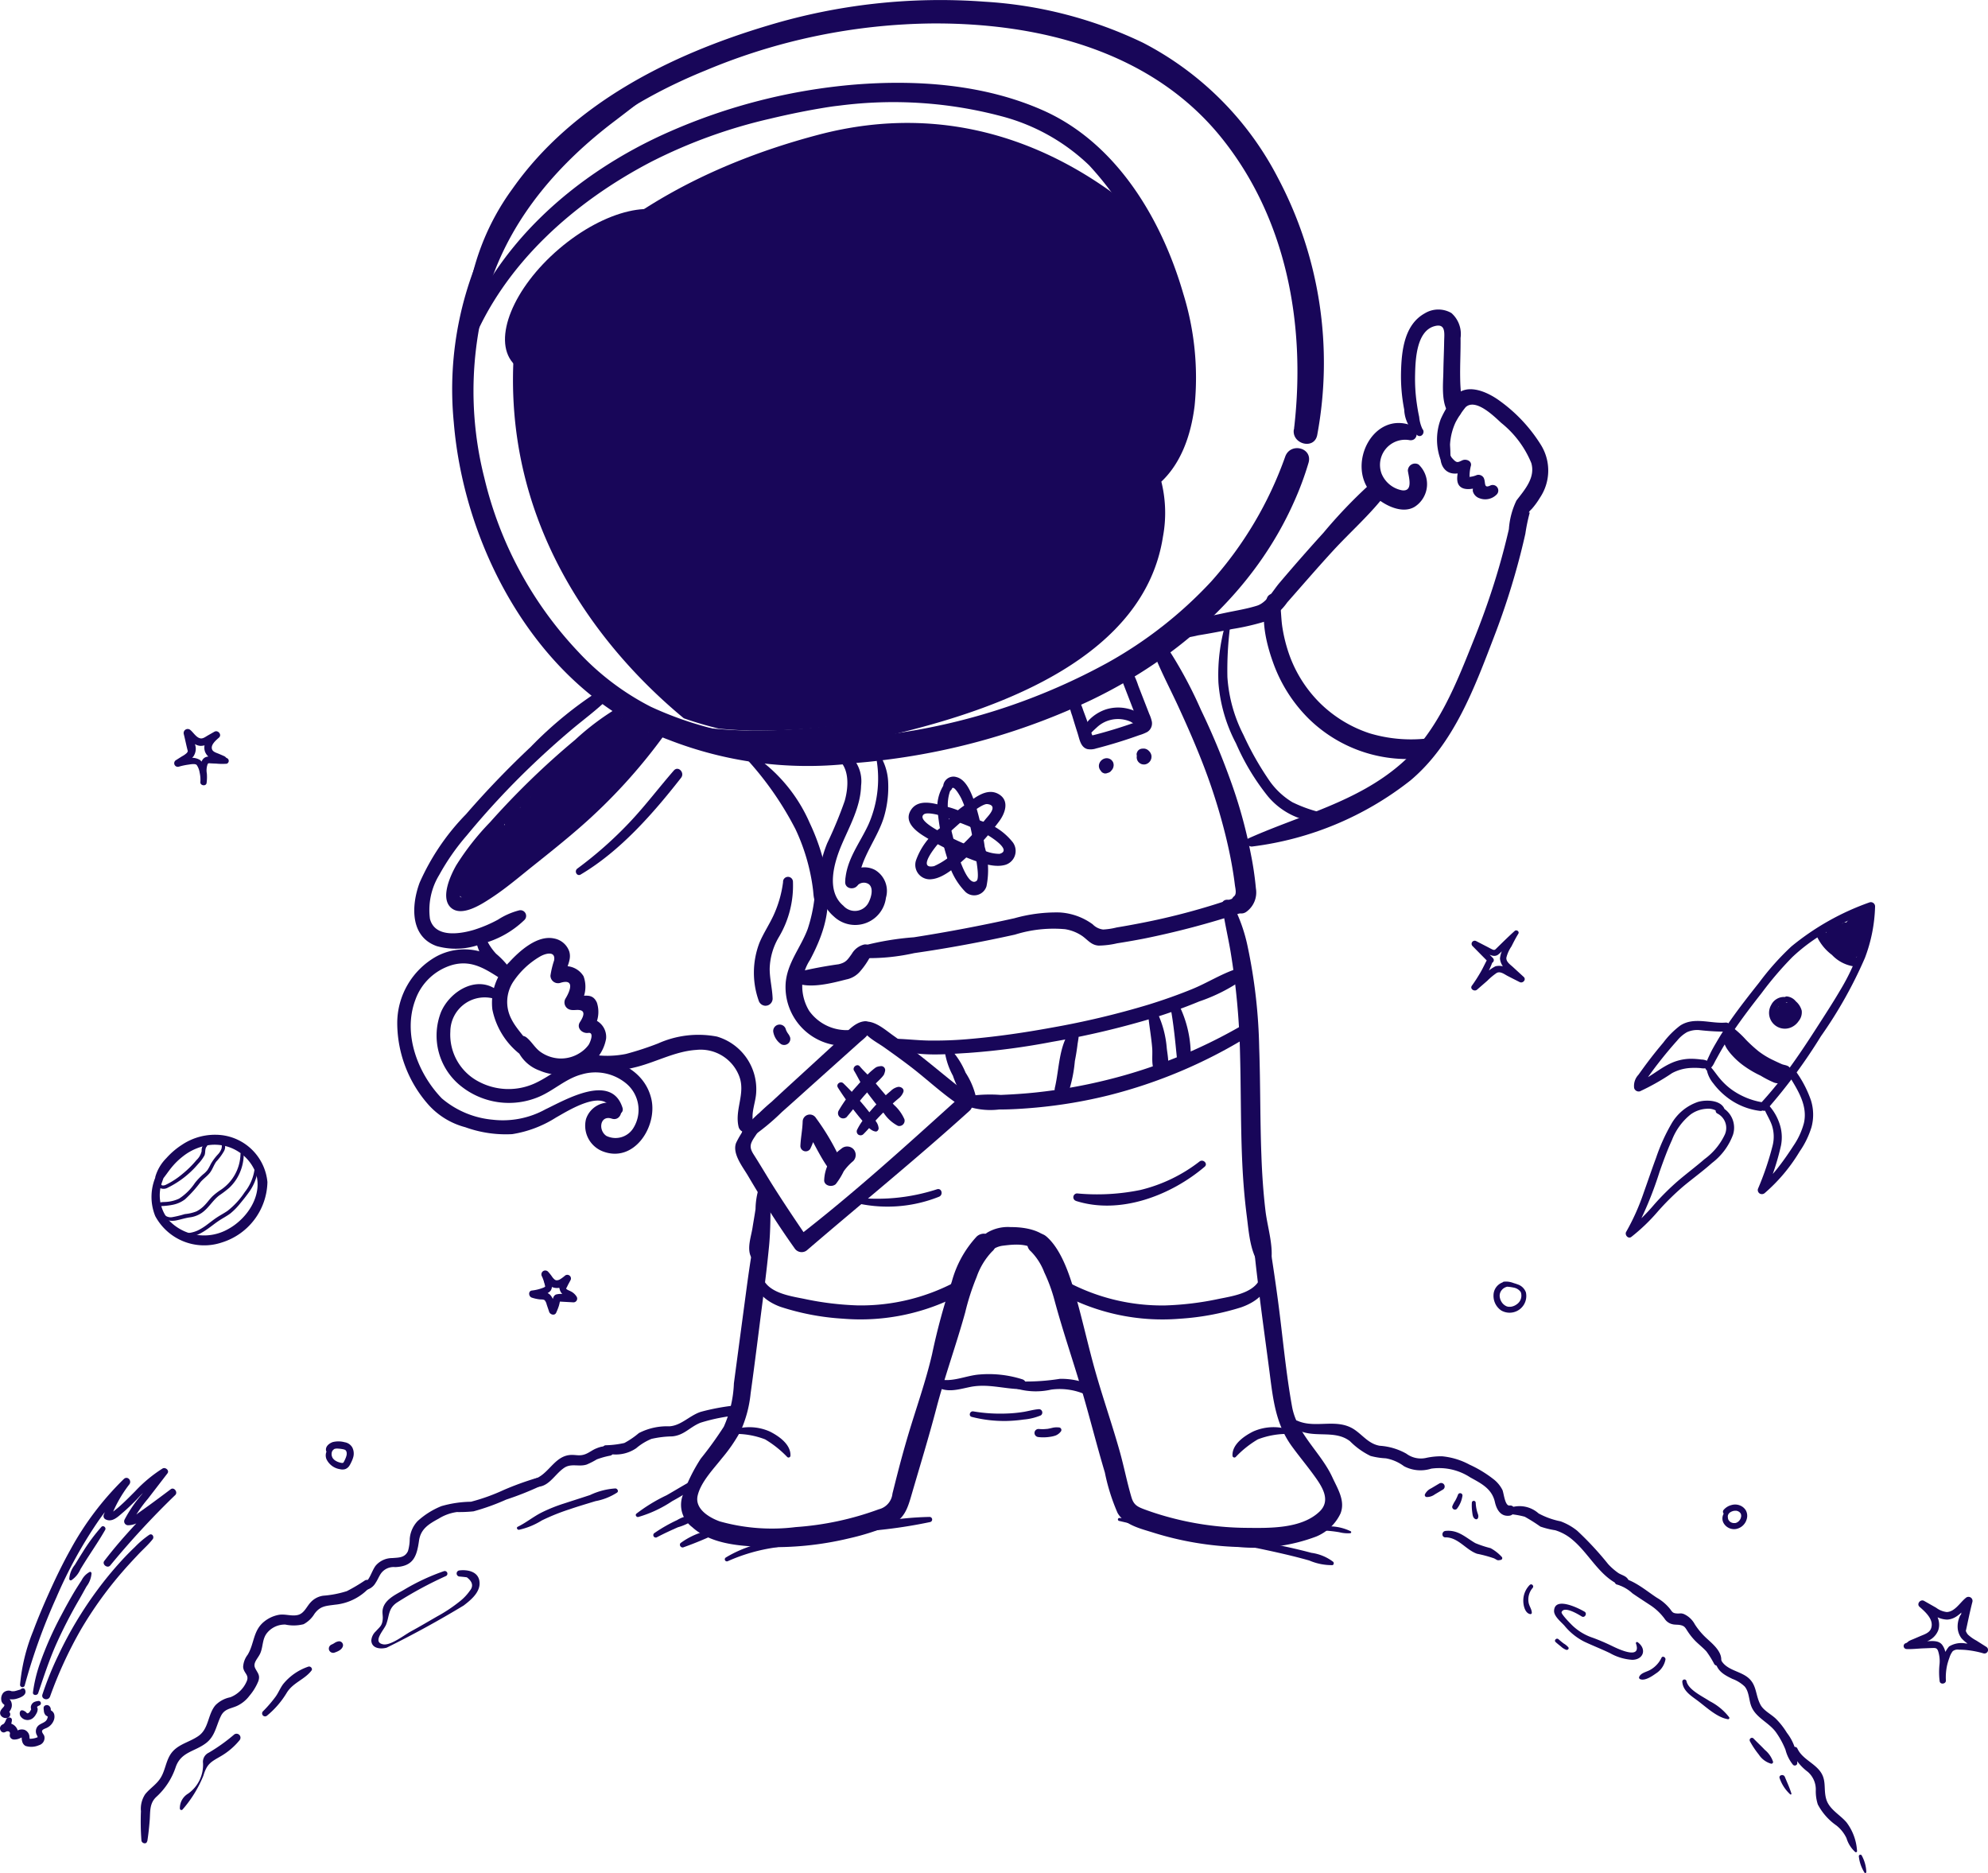 <svg xmlns="http://www.w3.org/2000/svg" width="174.385" height="164.276" viewBox="0 0 174.385 164.276">
  <g id="Group_3036" data-name="Group 3036" transform="translate(-1008.104 -70.941)">
    <path id="Path_3041" data-name="Path 3041" d="M1059.671,99.482c.756-.06.875-1.8,1.037-2.339a26.989,26.989,0,0,1,2.2-5.414c3.717-6.677,10.394-11.2,17.336-14.01a52.7,52.7,0,0,1,19.864-4.105c9.382-.051,19.23,2.422,25.349,10.022,5.724,7.109,7.389,16.38,6.4,25.263-.01.082-.061.5-.03.251s-.021.39,0-.03a.16.16,0,0,1-.007.038c-.271,1.329,1.765,1.9,2.038.562a34.6,34.6,0,0,0-3.456-22.584,27.575,27.575,0,0,0-11.821-11.828,37.1,37.1,0,0,0-13.871-3.6,52.248,52.248,0,0,0-19.053,2.095c-8.528,2.546-17.127,6.837-22.376,14.292a21.36,21.36,0,0,0-4.043,10.618c.012-.164-.018.038-.009.043l-.014.057c.032,0,.192-.278.316-.3a.5.5,0,0,0,.132.974" transform="translate(-10.211 -0.616)" fill="#180659"/>
    <path id="Path_3042" data-name="Path 3042" d="M1075.347,78.656c-5.4,3.029-10.4,7.081-13.567,12.487a29.937,29.937,0,0,0-3.674,17.5c.937,11.427,7.7,23.711,18.856,27.861a33.556,33.556,0,0,0,15.874,2.092c.223-.032.6-.068,1.041-.106.737-.062,1.471-.148,2.2-.244a59.3,59.3,0,0,0,17.946-5.231c7.665-3.688,14.323-9.55,17.813-17.432a26.892,26.892,0,0,0,1.249-3.372c.386-1.327-1.571-1.817-2.038-.562a32.909,32.909,0,0,1-6.517,10.99,36.856,36.856,0,0,1-9.094,7.115,54.783,54.783,0,0,1-17.8,6.066c-.512.087-1.025.166-1.539.24-.4.057-.085.015-.447.06-.2.026-.411.051-.617.074-.539.062-1.078.112-1.62.157-.979.081-1.943.248-2.93.283a33.624,33.624,0,0,1-7.691-.691,30.578,30.578,0,0,1-7.4-2.339,22.938,22.938,0,0,1-6.367-4.822,33.43,33.43,0,0,1-8.237-15.252,30.979,30.979,0,0,1,.6-17.295c1.985-5.764,6.026-10.358,10.825-13.993,1.207-.915,2.391-1.854,3.628-2.73a.5.5,0,0,0-.5-.857" transform="translate(-10.199 -0.677)" fill="#180659"/>
    <path id="Path_3043" data-name="Path 3043" d="M1059.654,101.934c2.863-7.179,9.068-12.629,15.794-16.132a45.188,45.188,0,0,1,10.391-3.765c1.71-.41,3.441-.761,5.179-1.034l.365-.054c-.151.021.011,0,.151-.019l.448-.053a36.909,36.909,0,0,1,14.169.936,17.492,17.492,0,0,1,7.7,4.307,28.823,28.823,0,0,1,7.621,19.386c-.08,2.695-.729,5.644-2.9,7.438a.852.852,0,0,0-.226.854,8.415,8.415,0,0,1,.365,3.684,13.2,13.2,0,0,1-4.067,8.245c-4.249,4.236-10.328,6.407-15.982,7.989a51.8,51.8,0,0,1-14.915,1.973,41.323,41.323,0,0,1-4.512-.358c-.42-.055-.844-.076-1.265-.13.134.017-.051-.013-.086-.013-.056,0-.1-.023-.162-.023l-.133.018q-.26.092.046.028c.187.1.171-.019.065-.054-.586-.2-.838.73-.255.924a.929.929,0,0,1,.089.029c-.561-.239-.107-.052.089.054a6.656,6.656,0,0,0,1.019.4,18.39,18.39,0,0,0,4,.689,44.684,44.684,0,0,0,14.776-1.407c8.826-2.185,21.272-6.683,22.9-17.128a11.367,11.367,0,0,0-.28-5.382l-.226.854c2.07-1.709,2.967-4.387,3.287-6.971a24.86,24.86,0,0,0-.993-9.841c-1.9-6.555-5.859-13.217-12.3-16.077-5.132-2.279-11.006-2.707-16.549-2.261a50.918,50.918,0,0,0-16.213,4.127c-8.131,3.57-15.472,9.909-18.4,18.5-.22.644.76.885,1,.277" transform="translate(-10.206 -0.679)" fill="#180659"/>
    <path id="Path_3044" data-name="Path 3044" d="M1121.157,127.948a10.483,10.483,0,0,0,2.844-.3c1-.161,1.989-.347,2.977-.551a20.953,20.953,0,0,0,2.878-.659,5.166,5.166,0,0,0,1.965-1.679c1.34-1.52,2.661-3.054,4.033-4.547,1.4-1.522,2.993-2.938,4.29-4.543a.835.835,0,0,0-1.179-1.181,43.372,43.372,0,0,0-3.96,4.156q-1.989,2.188-3.9,4.445c-.548.65-1.1,1.7-1.942,1.96-.889.279-1.843.428-2.752.621-.931.2-1.864.388-2.8.577a11.9,11.9,0,0,0-2.737.673c-.557.262-.2.974.279,1.032" transform="translate(-10.803 -0.984)" fill="#180659"/>
    <path id="Path_3045" data-name="Path 3045" d="M1142.911,109.2c-3.359-1.288-5.679,3.339-3.612,5.83.805.969,2.667,2.046,3.886,1.29a2.366,2.366,0,0,0,.335-3.7.63.63,0,0,0-.944.542c.069.536.5,1.853-.513,1.719a2.417,2.417,0,0,1-1.793-1.461,2.205,2.205,0,0,1,2.467-2.936c.782.094.8-1.04.173-1.282" transform="translate(-10.976 -0.938)" fill="#180659"/>
    <path id="Path_3046" data-name="Path 3046" d="M1143.89,109.423a3.191,3.191,0,0,1-.288-1.07c-.092-.417-.162-.841-.221-1.264a15.139,15.139,0,0,1-.138-2.394c.028-1.294.1-3.877,1.721-4.3,1.009-.267.838.684.829,1.372-.012.863-.057,1.727-.068,2.591-.015,1.154-.272,3.238.784,3.96a.518.518,0,0,0,.7-.184,1.713,1.713,0,0,0,.123-1.307A16.247,16.247,0,0,1,1147.2,105c-.024-1.188.048-2.374.032-3.561a2.451,2.451,0,0,0-.805-2.193,2.287,2.287,0,0,0-2.347.036c-1.778.993-2.02,3.261-2.068,5.093a15.239,15.239,0,0,0,.279,3.346,2.974,2.974,0,0,0,1.17,2.26c.348.23.694-.271.43-.558" transform="translate(-11.01 -0.852)" fill="#180659"/>
    <path id="Path_3047" data-name="Path 3047" d="M1146.227,111.9a5.28,5.28,0,0,1,.443-3.021,7.992,7.992,0,0,1,.879-1.318c.881-.8,2.5.812,3.11,1.376a8.781,8.781,0,0,1,2.644,3.521c.38,1.291-.584,2.356-1.3,3.292a6.883,6.883,0,0,0-.665,2.517q-.382,1.652-.852,3.281c-.612,2.121-1.34,4.206-2.159,6.255-1.579,3.948-3.195,8.206-6.474,11.058-3.837,3.338-8.8,4.484-13.329,6.51-.446.2-.1.784.306.725a28,28,0,0,0,13.874-5.794c3.808-3.2,5.615-8.116,7.35-12.645a65.04,65.04,0,0,0,2.295-7.179q.23-.9.434-1.811a15.8,15.8,0,0,1,.389-1.868c.011-.03-.128.084-.049-.068a1.563,1.563,0,0,1,.211-.227,6.705,6.705,0,0,0,.73-1,4.265,4.265,0,0,0,.073-4.648,13.606,13.606,0,0,0-3.562-3.816c-1.146-.851-3.139-1.756-4.148-.208a8.356,8.356,0,0,0-1.067,1.782,5.1,5.1,0,0,0-.061,3.412c.159.471.983.433.924-.125" transform="translate(-10.877 -0.913)" fill="#180659"/>
    <path id="Path_3048" data-name="Path 3048" d="M1130.127,124.478c-.619,1.673-.05,3.99.532,5.607a13.152,13.152,0,0,0,3.117,4.94,12.378,12.378,0,0,0,10.49,3.423.847.847,0,0,0-.224-1.656,12.658,12.658,0,0,1-4.9-.467,11.189,11.189,0,0,1-4.282-2.579,11.33,11.33,0,0,1-2.733-4.211,13.463,13.463,0,0,1-.633-2.448c-.144-.864-.1-1.762-.3-2.61a.557.557,0,0,0-1.066,0" transform="translate(-10.892 -1.068)" fill="#180659"/>
    <path id="Path_3049" data-name="Path 3049" d="M1064.974,164.216c-.488-.93-1.324-1.639-1.793-2.6a3.223,3.223,0,0,1,.2-3.274,7.163,7.163,0,0,1,2.273-2.147c.483-.3,1.442-.574,1.289.307a7.843,7.843,0,0,0-.321,1.341.668.668,0,0,0,.839.639c1.291-.415.927.644.475,1.38a.661.661,0,0,0,.39.96c.31.091.607-.016.9.047.535.116.2.711-.018,1.048-.334.524.217,1.022.727.946.573-.085.147.883.031,1.05a2.725,2.725,0,0,1-.723.679,3.08,3.08,0,0,1-1.816.514,3.168,3.168,0,0,1-1.656-.561c-.51-.355-.777-.9-1.249-1.283-.364-.294-1.05-.144-1.015.42a3.37,3.37,0,0,0,2.182,2.49,4.335,4.335,0,0,0,3.642-.1,3.586,3.586,0,0,0,2.171-2.7,1.621,1.621,0,0,0-1.908-1.754l.727.946a2.613,2.613,0,0,0,.375-2.357c-.444-.991-1.263-.42-2.018-.648q.2.48.39.96a2.654,2.654,0,0,0,.455-2.629,1.854,1.854,0,0,0-2.41-.689l.839.639c.011-.759.567-1.352.312-2.142a1.739,1.739,0,0,0-1.318-1.116c-1.479-.324-3.044,1.1-3.96,2.1a4.965,4.965,0,0,0-1.459,4.127,6.634,6.634,0,0,0,2.714,4.136c.476.3.975-.283.737-.738" transform="translate(-10.233 -1.331)" fill="#180659"/>
    <path id="Path_3050" data-name="Path 3050" d="M1062.107,159.326c-1.793-1.63-4.3-.177-5.129,1.736a5.66,5.66,0,0,0,1.81,6.551,6.739,6.739,0,0,0,6.767.893c1.316-.555,2.359-1.6,3.76-1.969a4.231,4.231,0,0,1,3.869.766,3.015,3.015,0,0,1,.662,3.941,1.837,1.837,0,0,1-2.365.687c-.746-.5-.555-1.852.473-1.514.834.276,1.191-1.041.361-1.315a2.1,2.1,0,0,0-2.621,1.355,2.409,2.409,0,0,0,1.482,2.834c2.738,1.045,4.788-2.176,4.256-4.571-.609-2.735-3.623-3.973-6.162-3.441-1.561.327-2.661,1.4-4.068,2.043a5.57,5.57,0,0,1-4.9-.142,4.642,4.642,0,0,1-2.509-4.4,3.014,3.014,0,0,1,3.955-2.846.368.368,0,0,0,.356-.611" transform="translate(-10.186 -1.366)" fill="#180659"/>
    <path id="Path_3051" data-name="Path 3051" d="M1062.918,157.337a5.187,5.187,0,0,0-6.4-1.162,6.706,6.706,0,0,0-3.416,5.9,10.863,10.863,0,0,0,2.754,7.114,6.6,6.6,0,0,0,3.214,1.953,10.479,10.479,0,0,0,4.11.608,10.079,10.079,0,0,0,3.851-1.459c1.047-.585,4.272-2.65,4.9-.6.181.593,1.119.338.93-.257-.972-3.075-4.993-.7-6.753.136a7.743,7.743,0,0,1-4.624.915,7.993,7.993,0,0,1-4.47-1.87c-2.12-2.192-3.44-5.666-2.326-8.636a4.892,4.892,0,0,1,3.254-3.071c1.731-.47,2.938.389,4.333,1.272.546.347,1-.4.645-.837" transform="translate(-10.152 -1.339)" fill="#180659"/>
    <path id="Path_3052" data-name="Path 3052" d="M1060.074,154.754a4.82,4.82,0,0,0,.633,1.6,5.7,5.7,0,0,0,.464.615,5.566,5.566,0,0,1,.632.669.631.631,0,0,0,1.089-.637,7.249,7.249,0,0,0-1.049-1.081,4.766,4.766,0,0,1-.91-1.4.446.446,0,0,0-.86.237" transform="translate(-10.219 -1.328)" fill="#180659"/>
    <path id="Path_3053" data-name="Path 3053" d="M1071.042,132.524a34.093,34.093,0,0,0-6.219,5.065,80.144,80.144,0,0,0-5.68,5.91,20.325,20.325,0,0,0-4.064,6c-.727,1.961-.868,4.722,1.5,5.559a6.2,6.2,0,0,0,3.9-.186,8.39,8.39,0,0,0,3.807-2.118.5.5,0,0,0-.482-.829,6.313,6.313,0,0,0-1.853.816,11.8,11.8,0,0,1-2.132.9c-1.247.368-3.408.695-3.834-.979a5.907,5.907,0,0,1,.811-3.84,19.994,19.994,0,0,1,2.42-3.47,70.8,70.8,0,0,1,5.8-6.233q1.6-1.524,3.284-2.952c1.112-.945,2.326-1.815,3.358-2.847a.5.5,0,0,0-.608-.788" transform="translate(-10.167 -1.14)" fill="#180659"/>
    <path id="Path_3054" data-name="Path 3054" d="M1072.776,134a22.642,22.642,0,0,0-4.032,2.982q-2,1.666-3.869,3.478t-3.6,3.757a22.666,22.666,0,0,0-2.959,3.771c-.5.879-1.39,2.8-.5,3.678.93.918,2.719-.261,3.544-.8,1.325-.86,2.542-1.91,3.776-2.892,1.351-1.076,2.7-2.156,4.005-3.291a48.489,48.489,0,0,0,7.454-8.159c.5-.685-.67-1.384-1.145-.669-3.148,4.732-7.772,8.458-12.149,12a20.329,20.329,0,0,1-3.608,2.6c-.228.113-.826.466-1.017.3-.148-.128.087-.86.135-1.019a6.844,6.844,0,0,1,.957-1.9,44.242,44.242,0,0,1,5.9-6.584q1.809-1.758,3.744-3.381c1.277-1.072,2.72-2,3.9-3.181a.442.442,0,0,0-.533-.691" transform="translate(-10.194 -1.153)" fill="#180659"/>
    <path id="Path_3055" data-name="Path 3055" d="M1069.862,165.6c1.262.934,2.995.685,4.427.313,1.738-.45,3.384-1.369,5.2-1.486a3.616,3.616,0,0,1,3.755,2.268c.612,1.535-.413,2.957-.035,4.5a.669.669,0,0,0,1.289-.356c-.236-.884.2-1.772.249-2.66a4.807,4.807,0,0,0-3.441-4.922,8.65,8.65,0,0,0-5.157.6,26.493,26.493,0,0,1-2.822.923,8.369,8.369,0,0,1-3.137.031.43.43,0,0,0-.329.781" transform="translate(-10.312 -1.404)" fill="#180659"/>
    <path id="Path_3056" data-name="Path 3056" d="M1090.072,148.372a13.434,13.434,0,0,1-.634,5.32c-.613,1.648-1.82,2.99-1.936,4.809a5.154,5.154,0,0,0,5.7,5.41c.848-.1.893-1.416,0-1.363a4.032,4.032,0,0,1-3.631-1.67,4.192,4.192,0,0,1,.073-4.478c1.389-2.612,2.19-5.333.919-8.162-.109-.243-.509-.119-.5.135" transform="translate(-10.484 -1.275)" fill="#180659"/>
    <path id="Path_3057" data-name="Path 3057" d="M1084.461,138.227l.027.043a.266.266,0,0,0,.459,0l.027-.043a.3.3,0,1,0-.513,0" transform="translate(-10.454 -1.186)" fill="#180659"/>
    <path id="Path_3058" data-name="Path 3058" d="M1084.131,138.791a28.193,28.193,0,0,1,4.206,6.07,17.456,17.456,0,0,1,1.222,3.531,16.816,16.816,0,0,1,.31,1.746c.067.535.03,1.067.459,1.445a.47.47,0,0,0,.656,0c.719-.8.129-2.607-.095-3.559a18.938,18.938,0,0,0-1.313-3.728,13.819,13.819,0,0,0-5.055-6.013c-.327-.2-.619.24-.39.507" transform="translate(-10.451 -1.19)" fill="#180659"/>
    <path id="Path_3059" data-name="Path 3059" d="M1091.875,138.536c1.306.774,1.191,2.579.838,3.837a36.127,36.127,0,0,1-1.534,3.707c-.819,2.02-1.286,4.826.592,6.434a2.719,2.719,0,0,0,4.56-1.651,2.135,2.135,0,0,0-.967-2.442,1.978,1.978,0,0,0-2.385.428.632.632,0,0,0,.893.894.778.778,0,0,1,.974-.055c.412.355.192,1.122-.007,1.528a1.347,1.347,0,0,1-2.239.352c-1.561-1.295-.815-3.8-.15-5.36.709-1.666,1.653-3.318,1.7-5.176a3.093,3.093,0,0,0-1.945-3.278.429.429,0,0,0-.329.781" transform="translate(-10.513 -1.186)" fill="#180659"/>
    <path id="Path_3060" data-name="Path 3060" d="M1095.41,138.159a9.99,9.99,0,0,1-.588,6.276c-.776,1.684-1.962,3.1-2.044,5.028-.033.766,1.153.763,1.188,0,.1-2.09,1.741-3.871,2.269-5.878a9.254,9.254,0,0,0,.31-2.911,4.852,4.852,0,0,0-.92-2.607.118.118,0,0,0-.215.091" transform="translate(-10.535 -1.188)" fill="#180659"/>
    <path id="Path_3061" data-name="Path 3061" d="M1084.344,172.159a20.185,20.185,0,0,0,2.8-2.3c.916-.809,1.821-1.63,2.731-2.445l2.729-2.446q.651-.583,1.3-1.166c.451-.405.907-.674,1-1.3a.478.478,0,0,0-.453-.6c-1.02.046-1.836,1.209-2.551,1.864l-2.828,2.594c-.943.865-1.89,1.724-2.827,2.6a20.11,20.11,0,0,0-2.542,2.556c-.291.391.264.872.644.644" transform="translate(-10.447 -1.394)" fill="#180659"/>
    <path id="Path_3062" data-name="Path 3062" d="M1084.989,170.152a7.823,7.823,0,0,0-1.875,2.481c-.358.935.588,2.107,1.035,2.865,1.279,2.171,2.625,4.31,4.089,6.362a.738.738,0,0,0,1.136.147c4.736-4.067,9.585-8,14.217-12.192.7-.632-.336-1.664-1.033-1.034-4.583,4.142-9.168,8.309-14.06,12.088l.989.26c-1.135-1.668-2.265-3.339-3.333-5.051-.5-.809-.986-1.631-1.5-2.435-.41-.643-.305-.936.079-1.525a9.471,9.471,0,0,0,.847-1.508c.158-.375-.26-.776-.593-.458" transform="translate(-10.441 -1.451)" fill="#180659"/>
    <path id="Path_3063" data-name="Path 3063" d="M1094.279,162.544c.314.727,1.3,1.2,1.929,1.647.805.57,1.605,1.145,2.387,1.747,1.489,1.147,2.873,2.477,4.467,3.482.683.43,1.233-.6.619-1.06-1.557-1.17-3.025-2.446-4.564-3.637-.693-.537-1.4-1.064-2.112-1.569-.677-.478-1.512-1.235-2.373-1.224a.415.415,0,0,0-.353.616" transform="translate(-10.549 -1.394)" fill="#180659"/>
    <path id="Path_3064" data-name="Path 3064" d="M1085.057,176.887a6.5,6.5,0,0,0-.225,1.613c-.079.548-.18,1.094-.266,1.643-.124.788-.5,1.8-.133,2.546a.256.256,0,0,0,.4.052c.657-.676.591-2.106.728-3.007s.488-2.117-.031-2.908a.262.262,0,0,0-.472.061" transform="translate(-10.453 -1.521)" fill="#180659"/>
    <path id="Path_3065" data-name="Path 3065" d="M1085.6,177.247c-.351,1.338-.727,2.636-.97,4-.253,1.427-.463,2.867-.655,4.3q-.551,4.119-1.1,8.239a10.259,10.259,0,0,1-.887,3.809,32.268,32.268,0,0,1-2.02,2.8,15.071,15.071,0,0,0-1.608,3.292,2.439,2.439,0,0,0,.852,2.709c1.627,1.486,4.107,1.658,6.194,1.742a27.863,27.863,0,0,0,7.553-.749,21.494,21.494,0,0,0,3.635-1.156c1.237-.542,1.512-1.453,1.867-2.674.734-2.525,1.508-5.037,2.175-7.581.744-2.837,1.75-5.587,2.53-8.414a21.035,21.035,0,0,1,1-3.1,6.178,6.178,0,0,1,1.352-2.233c.93-.778-.408-2.108-1.331-1.332a9.414,9.414,0,0,0-2.195,3.962,55.964,55.964,0,0,0-1.73,6.355c-.553,2.4-1.392,4.725-2.095,7.085q-.517,1.741-.965,3.5c-.141.55-.279,1.1-.418,1.653a1.58,1.58,0,0,1-1.2,1.383,26.276,26.276,0,0,1-7.289,1.561,16.906,16.906,0,0,1-6.661-.5c-.912-.328-2.2-1.086-1.942-2.246.266-1.192,1.4-2.359,2.128-3.287a14.058,14.058,0,0,0,1.646-2.4,10.573,10.573,0,0,0,.875-3.282c.392-2.813.734-5.633,1.1-8.45.193-1.483.372-2.973.516-4.462s.123-2.963.132-4.463a.249.249,0,0,0-.486-.065" transform="translate(-10.394 -1.524)" fill="#180659"/>
    <path id="Path_3066" data-name="Path 3066" d="M1084.684,184.145c-.128,1.536,1,2.505,2.34,2.994a21.767,21.767,0,0,0,5.478,1.039,18.628,18.628,0,0,0,10.468-2.212c.669-.363.076-1.371-.594-1.018a17.686,17.686,0,0,1-8.57,2.066,26.434,26.434,0,0,1-4.694-.572c-1.347-.273-3.552-.567-3.766-2.3a.33.33,0,0,0-.661,0" transform="translate(-10.457 -1.583)" fill="#180659"/>
    <path id="Path_3067" data-name="Path 3067" d="M1082.868,198.408a7.1,7.1,0,0,1,2.789.476,9.165,9.165,0,0,1,1.941,1.547.167.167,0,0,0,.281-.117c.043-.99-1.025-1.728-1.818-2.122a4.416,4.416,0,0,0-3.24-.13.177.177,0,0,0,.047.346" transform="translate(-10.438 -1.703)" fill="#180659"/>
    <path id="Path_3068" data-name="Path 3068" d="M1128.655,177.313c.007,1.268-.024,2.51.075,3.776.107,1.374.272,2.75.438,4.119.3,2.52.655,5.035.984,7.551.306,2.356.522,4.565,1.955,6.541.629.867,1.317,1.688,1.946,2.557.7.963,1.53,2.185.491,3.18-1.6,1.532-4.436,1.449-6.491,1.427a26.668,26.668,0,0,1-7.061-1.028c-.618-.177-1.229-.374-1.831-.6s-.919-.393-1.114-1.046c-.384-1.292-.641-2.624-1-3.922-.636-2.278-1.413-4.512-2.071-6.783-.748-2.578-1.288-5.216-2.068-7.788-.438-1.439-1.159-3.4-2.341-4.4-.923-.774-2.261.554-1.331,1.332a5.331,5.331,0,0,1,1.163,1.829,14.433,14.433,0,0,1,.915,2.519c.689,2.546,1.538,5.024,2.292,7.548.742,2.482,1.362,5,2.106,7.484a17.423,17.423,0,0,0,1.116,3.549c.6,1.055,2.035,1.379,3.1,1.716a27.854,27.854,0,0,0,7.482,1.27,15.356,15.356,0,0,0,6.842-.917,4.074,4.074,0,0,0,2.126-2.012c.453-1.113-.25-2.184-.711-3.188-1-2.168-3.1-3.78-3.534-6.192-.553-3.051-.821-6.185-1.23-9.26q-.313-2.33-.682-4.652c-.254-1.6-.671-3.119-1.08-4.682a.249.249,0,0,0-.486.065" transform="translate(-10.691 -1.524)" fill="#180659"/>
    <path id="Path_3069" data-name="Path 3069" d="M1129.487,184.145c-.215,1.731-2.417,2.024-3.766,2.3a26.434,26.434,0,0,1-4.694.572,17.693,17.693,0,0,1-8.572-2.066c-.668-.352-1.263.655-.594,1.018a18.633,18.633,0,0,0,10.469,2.212,22.634,22.634,0,0,0,5.339-.991c1.391-.479,2.612-1.439,2.479-3.042a.33.33,0,0,0-.661,0" transform="translate(-10.716 -1.583)" fill="#180659"/>
    <path id="Path_3070" data-name="Path 3070" d="M1132.14,198.061a4.406,4.406,0,0,0-3.239.13c-.8.4-1.862,1.13-1.818,2.122a.167.167,0,0,0,.281.117,8.866,8.866,0,0,1,1.94-1.547,7.213,7.213,0,0,1,2.79-.476.177.177,0,0,0,.047-.346" transform="translate(-10.866 -1.703)" fill="#180659"/>
    <path id="Path_3071" data-name="Path 3071" d="M1104.166,183.939c.634-.887,1.385-2.046,2.538-2.191,1.124-.142,2.445-.263,3.229.709.539.666,1.482-.283.942-.942-1.077-1.319-2.927-1.291-4.466-1.04a4,4,0,0,0-2.948,3.167.387.387,0,0,0,.7.3" transform="translate(-10.638 -1.553)" fill="#180659"/>
    <path id="Path_3072" data-name="Path 3072" d="M1104.89,182.447a2.791,2.791,0,0,1,2.683-1.093,3.25,3.25,0,0,1,2.549,1.149.593.593,0,0,0,.983-.574c-.436-1.512-2.359-1.823-3.7-1.815a3.549,3.549,0,0,0-2.073.494,2.356,2.356,0,0,0-.939,1.632.271.271,0,0,0,.493.208" transform="translate(-10.647 -1.551)" fill="#180659"/>
    <path id="Path_3073" data-name="Path 3073" d="M1088.417,158.481c1.241.521,3.147.023,4.4-.3a2.128,2.128,0,0,0,1.26-.752,6.735,6.735,0,0,0,1.022-1.6c.167-.443-.321-.793-.711-.712a1.722,1.722,0,0,0-1.073.814c-.375.519-.5.757-1.154.914a37.359,37.359,0,0,0-3.741.716.478.478,0,0,0,0,.913" transform="translate(-10.49 -1.335)" fill="#180659"/>
    <path id="Path_3074" data-name="Path 3074" d="M1094.555,156.271a18.152,18.152,0,0,0,4.293-.439q2.224-.321,4.433-.729t4.4-.893a11.339,11.339,0,0,1,4.392-.476,3.693,3.693,0,0,1,1.527.608c.485.35.777.787,1.418.831a7.542,7.542,0,0,0,1.622-.2q1.17-.183,2.331-.407a74.484,74.484,0,0,0,8.492-2.242c.878-.281.485-1.689-.38-1.381a59.38,59.38,0,0,1-8.481,2.28q-1,.195-2,.36a6.154,6.154,0,0,1-1.186.18,1.523,1.523,0,0,1-.916-.457,5.431,5.431,0,0,0-2.9-1.04,13.563,13.563,0,0,0-3.959.507q-2.193.488-4.4.906t-4.424.765a24.935,24.935,0,0,0-4.415.733.559.559,0,0,0,.148,1.092" transform="translate(-10.547 -1.299)" fill="#180659"/>
    <path id="Path_3075" data-name="Path 3075" d="M1119.887,128.743c.634,1.8,1.562,3.506,2.361,5.24.858,1.861,1.681,3.741,2.4,5.66a51.59,51.59,0,0,1,1.735,5.589c.229.92.43,1.846.593,2.781.095.543.18,1.09.245,1.638.034.28.18.792-.057.99-.759.627.248,1.951,1.06,1.376a2.094,2.094,0,0,0,.843-2.05,28.2,28.2,0,0,0-.452-3.06,42.532,42.532,0,0,0-1.823-6.542,64.186,64.186,0,0,0-2.551-6.072,37.668,37.668,0,0,0-3.3-5.989c-.352-.481-1.279-.224-1.046.44" transform="translate(-10.796 -1.103)" fill="#180659"/>
    <path id="Path_3076" data-name="Path 3076" d="M1126.163,151.575c.169,1.362.494,2.7.729,4.054a63.681,63.681,0,0,1,.848,9.2c.083,3.146.046,6.294.193,9.438.073,1.562.2,3.122.4,4.673.184,1.42.285,3.171,1.191,4.337a.55.55,0,0,0,.914-.242c.28-1.445-.3-3.15-.47-4.594-.192-1.609-.3-3.227-.358-4.846-.121-3.146-.082-6.3-.193-9.441a47.169,47.169,0,0,0-1.023-8.94,14.157,14.157,0,0,0-1.416-3.859c-.2-.351-.865-.225-.81.219" transform="translate(-10.857 -1.301)" fill="#180659"/>
    <path id="Path_3077" data-name="Path 3077" d="M1096.566,163.95c1.993,1.111,4.823.822,7.022.692a62.537,62.537,0,0,0,7.383-.974,74.626,74.626,0,0,0,8.756-2.056c1.4-.432,2.786-.924,4.142-1.486a15.154,15.154,0,0,0,3.9-1.983c.422-.351-.03-1.059-.525-.905-1.372.427-2.659,1.261-4,1.806-1.262.515-2.548.967-3.849,1.369a73.432,73.432,0,0,1-8.444,2.006c-2.4.44-4.8.79-7.227,1a34.408,34.408,0,0,1-3.672.135c-1.118-.025-2.222-.175-3.339-.155a.3.3,0,0,0-.149.554" transform="translate(-10.57 -1.354)" fill="#180659"/>
    <path id="Path_3078" data-name="Path 3078" d="M1103.1,169.179a6.374,6.374,0,0,0,3.268.468c1.083,0,2.171-.072,3.249-.169a42.528,42.528,0,0,0,6.438-1.092,43.664,43.664,0,0,0,12.1-5.106.554.554,0,0,0-.558-.956,45.193,45.193,0,0,1-11.752,4.726,45.781,45.781,0,0,1-6.231,1.1c-1.029.109-2.06.175-3.094.218a12.858,12.858,0,0,0-3.342.19.344.344,0,0,0-.081.62" transform="translate(-10.633 -1.397)" fill="#180659"/>
    <path id="Path_3079" data-name="Path 3079" d="M1113.222,177.77c3.876,1.231,8.329-.487,11.282-3,.319-.271-.138-.711-.455-.455a13.7,13.7,0,0,1-5.188,2.494,18.949,18.949,0,0,1-5.549.3.336.336,0,0,0-.089.657" transform="translate(-10.73 -1.5)" fill="#180659"/>
    <path id="Path_3080" data-name="Path 3080" d="M1093.356,177.879a12.2,12.2,0,0,0,7.655-.457c.393-.159.245-.789-.18-.653a16.967,16.967,0,0,1-7.417.689c-.245-.029-.284.36-.057.421" transform="translate(-10.539 -1.522)" fill="#180659"/>
    <path id="Path_3081" data-name="Path 3081" d="M1126.642,126.151a16,16,0,0,0-.806,5.745,13.64,13.64,0,0,0,1.541,5.326,20.421,20.421,0,0,0,2.794,4.639,6.354,6.354,0,0,0,4.321,2.263.457.457,0,0,0,.121-.893,12.225,12.225,0,0,1-2.29-.847,6.651,6.651,0,0,1-1.958-1.806,26.538,26.538,0,0,1-2.335-4.1,12.974,12.974,0,0,1-1.407-5.074,30.44,30.44,0,0,1,.345-5.214c.023-.191-.271-.213-.325-.044" transform="translate(-10.853 -1.085)" fill="#180659"/>
    <path id="Path_3082" data-name="Path 3082" d="M1145.86,110.135c-.289.8-.629,2.085-.049,2.834.536.69,1.437.465,2.122.173l-.748-.576c-.083.528-.427,1.458-.017,1.932s1.306.256,1.813.073l-.6-.243c.058.117-.082.484-.033.663a.887.887,0,0,0,.542.582,1.406,1.406,0,0,0,1.556-.328.49.49,0,0,0-.59-.765c-.592.269-.36-.286-.562-.686a.532.532,0,0,0-.6-.243,2.05,2.05,0,0,1-.638.163c-.029.155-.03.145,0-.032a3.5,3.5,0,0,1,.126-.98c.054-.424-.463-.58-.766-.44-.384.176-.47.249-.791-.088s-.248-.351-.267-.8a5.165,5.165,0,0,0-.215-1.239.15.15,0,0,0-.286,0" transform="translate(-11.043 -0.947)" fill="#180659"/>
    <path id="Path_3083" data-name="Path 3083" d="M1030.957,234.249c.1-.611.16-1.21.21-1.828.061-.785-.033-1.485.577-2.06a6.147,6.147,0,0,0,1.717-2.652c.484-1.326,1.68-1.316,2.671-2.089.783-.612.868-1.513,1.28-2.351.315-.639.82-.631,1.414-.892a2.915,2.915,0,0,0,1.1-.9,4.664,4.664,0,0,0,.772-1.27c.178-.522-.054-.7-.268-1.121-.255-.5.253-.87.452-1.357.25-.61.152-1.254.609-1.787a2.005,2.005,0,0,1,1.575-.7,3.517,3.517,0,0,0,1.6-.031,2.485,2.485,0,0,0,.955-.911c.511-.695.989-.689,1.8-.8a4.692,4.692,0,0,0,3.138-1.636c.22-.31-.2-.662-.5-.5a15.246,15.246,0,0,1-1.6.947,9.121,9.121,0,0,1-2.071.4,1.839,1.839,0,0,0-1.083.56c-.385.4-.58,1-1.155,1.133-.541.127-1.113-.116-1.674-.012a2.873,2.873,0,0,0-1.27.592c-.976.789-.849,1.91-1.441,2.9a1.916,1.916,0,0,0-.4,1.068c.034.561.564.691.312,1.266a2.581,2.581,0,0,1-1.436,1.4,2.521,2.521,0,0,0-1.3.692c-.694.811-.57,2.067-1.5,2.706-.863.6-1.954.733-2.515,1.718-.336.589-.416,1.283-.753,1.874-.36.634-.958.966-1.4,1.513a2.319,2.319,0,0,0-.373,1.493,22.075,22.075,0,0,0,.043,2.56c.024.266.451.374.5.068" transform="translate(-9.933 -1.819)" fill="#180659"/>
    <path id="Path_3084" data-name="Path 3084" d="M1050.107,212.157a1.276,1.276,0,0,0,1.067-.653c.171-.249.278-.534.444-.785a1.362,1.362,0,0,1,1.269-.593c1.582-.063,1.895-.907,2.094-2.319.146-1.04.873-1.467,1.731-1.936a4.091,4.091,0,0,1,1.588-.575,12.206,12.206,0,0,0,1.462-.061,19.778,19.778,0,0,0,2.863-1.03,26.881,26.881,0,0,0,2.973-1.176c.4-.211.12-.821-.3-.717a25.858,25.858,0,0,0-2.9,1.054,17.013,17.013,0,0,1-2.863,1.027,9.727,9.727,0,0,0-2.59.385,6.9,6.9,0,0,0-2.092,1.316,2.554,2.554,0,0,0-.686,1.548,3.947,3.947,0,0,1-.154,1.075c-.271.591-.8.57-1.378.616a1.906,1.906,0,0,0-1.427.632c-.4.474-.545,1.415-1.168,1.652-.272.1-.26.557.073.543" transform="translate(-10.121 -1.742)" fill="#180659"/>
    <path id="Path_3085" data-name="Path 3085" d="M1065.153,203.03c1.292.247,1.8-1.029,2.714-1.64.621-.415,1.3-.057,1.976-.287a6.945,6.945,0,0,0,.876-.448,7.1,7.1,0,0,1,1.216-.336.3.3,0,0,0,.13-.491c-.4-.456-.9-.342-1.428-.12-.305.128-.568.341-.872.467-.573.24-.9.034-1.453.1-1.371.164-1.858,1.78-3.158,2.132a.325.325,0,0,0,0,.622" transform="translate(-10.266 -1.718)" fill="#180659"/>
    <path id="Path_3086" data-name="Path 3086" d="M1071.546,200.064a3.191,3.191,0,0,0,2.691-.419,4.919,4.919,0,0,1,1.343-.821,8.82,8.82,0,0,1,1.819-.22c1.067-.1,1.537-.824,2.487-1.2a15.717,15.717,0,0,1,3.379-.658c.57-.087.329-.957-.239-.868a19.681,19.681,0,0,0-3.116.572c-1,.325-1.718,1.212-2.772,1.272a5.377,5.377,0,0,0-2.662.59,7.3,7.3,0,0,1-1.276.872,8.425,8.425,0,0,1-1.654.2c-.357.054-.31.592,0,.677" transform="translate(-10.328 -1.686)" fill="#180659"/>
    <path id="Path_3087" data-name="Path 3087" d="M1100.759,194.146c.96.674,2.008.315,3.066.1,1.54-.308,2.934.173,4.454.193a.44.44,0,0,0,.117-.861,9.694,9.694,0,0,0-3.776-.423c-1.187.088-2.426.73-3.609.39a.328.328,0,0,0-.252.6" transform="translate(-10.61 -1.663)" fill="#180659"/>
    <path id="Path_3088" data-name="Path 3088" d="M1108.011,194.411a6.078,6.078,0,0,0,2.976.072,5.58,5.58,0,0,1,3.308.57c.558.273,1.04-.585.483-.828a6.48,6.48,0,0,0-3.02-.688,18.931,18.931,0,0,1-3.659.224c-.4-.052-.407.527-.088.649" transform="translate(-10.679 -1.666)" fill="#180659"/>
    <path id="Path_3089" data-name="Path 3089" d="M1132.514,197.828c1.484,1.122,3.488.089,4.928,1.214a6.565,6.565,0,0,0,1.8,1.29,6.388,6.388,0,0,0,1.336.208,3.758,3.758,0,0,1,1.6.693,3.1,3.1,0,0,0,2.386.214,4.971,4.971,0,0,1,3.427.768c.983.541,1.9,1,2.159,2.157.151.665.505,1.3,1.283,1.2.56-.069.571-.959,0-.892-.409.048-.505-1.121-.622-1.365a2.788,2.788,0,0,0-.7-.879,10.352,10.352,0,0,0-2.184-1.34,6.3,6.3,0,0,0-2.412-.734,6.153,6.153,0,0,0-1.38.138,2.126,2.126,0,0,1-1.752-.368,5.466,5.466,0,0,0-2.337-.693c-.936-.165-1.423-.858-2.159-1.378-1.557-1.1-3.415-.1-5.038-.806a.331.331,0,0,0-.334.571" transform="translate(-10.916 -1.698)" fill="#180659"/>
    <path id="Path_3090" data-name="Path 3090" d="M1151.261,205.474a7.571,7.571,0,0,1,1.686.253,14.275,14.275,0,0,1,1.37.863,7.135,7.135,0,0,0,1.3.322,4.217,4.217,0,0,1,1.559.871c1.491,1.261,2.412,3.339,4.337,4.029a.416.416,0,0,0,.409-.108.4.4,0,0,0,0-.6c-.17-.2-.541-.292-.76-.438a5.435,5.435,0,0,1-.9-.787,27.474,27.474,0,0,0-2.709-2.921,5.116,5.116,0,0,0-1.462-.827,6.825,6.825,0,0,1-1.926-.692,2.5,2.5,0,0,0-3.017-.245c-.124.1-.005.261.114.275" transform="translate(-11.097 -1.763)" fill="#180659"/>
    <path id="Path_3091" data-name="Path 3091" d="M1161.168,211.738a3.447,3.447,0,0,1,1.323.763c.517.358,1.05.7,1.573,1.045a4.863,4.863,0,0,1,1.25,1.187,1.105,1.105,0,0,0,.7.48c.184.048.423.03.607.059.466.074.5.246.738.6a5.513,5.513,0,0,0,.669.825c.309.305.654.574.949.894a8.416,8.416,0,0,1,.688,1.107.318.318,0,0,0,.573-.074c.263-.909-.677-1.654-1.265-2.2a6.268,6.268,0,0,1-1.007-1.2,2.044,2.044,0,0,0-.967-.908c-.288-.1-.314-.029-.6-.048-.366-.024-.4-.113-.605-.392a4.061,4.061,0,0,0-1.148-.982c-.974-.63-2.192-1.723-3.395-1.769-.346-.014-.437.559-.083.617" transform="translate(-11.192 -1.818)" fill="#180659"/>
    <path id="Path_3092" data-name="Path 3092" d="M1169.878,218.652c.187.767.8,1.091,1.47,1.416a3.117,3.117,0,0,1,1.077.669c.4.481.359,1.185.583,1.741.4,1.005,1.527,1.4,2.154,2.261a7.364,7.364,0,0,1,.842,1.545,3.414,3.414,0,0,0,.66,1.319.225.225,0,0,0,.372-.1,4.3,4.3,0,0,0-.915-2.715,6.559,6.559,0,0,0-.95-1.214c-.408-.4-1.072-.713-1.351-1.22-.486-.884-.3-1.83-1.209-2.48-.712-.511-1.785-.611-2.243-1.429a.27.27,0,0,0-.49.207" transform="translate(-11.278 -1.88)" fill="#180659"/>
    <path id="Path_3093" data-name="Path 3093" d="M1176.589,226.465a4.432,4.432,0,0,0,1.438,1.824,2.049,2.049,0,0,1,.7,1.59,3.735,3.735,0,0,0,.177,1.268,5.2,5.2,0,0,0,1.629,1.843,3.134,3.134,0,0,1,.887,1.113,2.677,2.677,0,0,0,.758,1.208.1.1,0,0,0,.165-.1,4.6,4.6,0,0,0-.92-2.491c-.561-.664-1.5-1.132-1.772-2.008-.279-.914.066-1.719-.59-2.532-.585-.724-1.547-1.07-1.949-1.939-.136-.292-.619-.085-.521.22" transform="translate(-11.343 -1.947)" fill="#180659"/>
    <path id="Path_3094" data-name="Path 3094" d="M1182.561,235.8a3.312,3.312,0,0,0,.5,1.416c.059.066.148.007.156-.064a3.31,3.31,0,0,0-.392-1.424.136.136,0,0,0-.262.072" transform="translate(-11.4 -2.029)" fill="#180659"/>
    <path id="Path_3095" data-name="Path 3095" d="M1041.57,223.29a7.742,7.742,0,0,0,1.718-1.989c.543-.9,1.563-1.159,2.177-1.96.131-.171-.085-.4-.266-.346a4.826,4.826,0,0,0-2.22,1.535c-.248.331-.4.722-.636,1.064a11.094,11.094,0,0,1-1.14,1.328.26.26,0,0,0,.367.368" transform="translate(-10.037 -1.885)" fill="#180659"/>
    <path id="Path_3096" data-name="Path 3096" d="M1047.521,217.755c.293-.1.656-.243.755-.565a.345.345,0,0,0-.331-.434.849.849,0,0,0-.4.146c-.042.027-.085.054-.13.077l-.066.035c-.01,0-.084.039-.031.017a.387.387,0,0,0-.263.462.381.381,0,0,0,.463.263" transform="translate(-10.094 -1.866)" fill="#180659"/>
    <path id="Path_3097" data-name="Path 3097" d="M1038.582,225.029a15.253,15.253,0,0,1-2.21,1.574.886.886,0,0,0-.491.918,3.091,3.091,0,0,1-1.3,2.661,1.481,1.481,0,0,0-.733,1.31.137.137,0,0,0,.254.068,10.47,10.47,0,0,0,1.813-2.956c.309-1.031.651-1.192,1.475-1.67a6.047,6.047,0,0,0,1.682-1.415.347.347,0,0,0-.49-.491" transform="translate(-9.967 -1.937)" fill="#180659"/>
    <path id="Path_3098" data-name="Path 3098" d="M1057.192,210.545a18.652,18.652,0,0,0-3.509,1.633c-.726.426-1.768.867-1.889,1.807-.031.243.03.481.016.721-.037.631-.249.71-.6,1.112a1.219,1.219,0,0,0-.405.815c.032.707.806.774,1.342.631a90.127,90.127,0,0,0,6.758-3.7c.638-.488,1.5-1.188,1.388-2.1-.1-.871-1.018-1.064-1.751-.979a.269.269,0,0,0,0,.537c.214.017.429.04.643.068q.756.577.265,1.175a4.347,4.347,0,0,1-.9.947,13.342,13.342,0,0,1-1.955,1.3c-.773.445-1.538.9-2.323,1.326-.561.307-1.766,1.252-2.422,1.131-1-.182.08-1.271.26-1.747.293-.776.168-1.392.946-1.919a33.877,33.877,0,0,1,4.314-2.333.232.232,0,0,0-.177-.423" transform="translate(-10.13 -1.812)" fill="#180659"/>
    <path id="Path_3099" data-name="Path 3099" d="M1063.883,206.86a6.327,6.327,0,0,0,2-.818,18.267,18.267,0,0,1,2.42-.974c.757-.261,1.525-.485,2.29-.72a5.213,5.213,0,0,0,1.9-.754c.154-.127.016-.347-.149-.36a6.1,6.1,0,0,0-2.23.58c-.759.251-1.521.492-2.28.74a13.759,13.759,0,0,0-1.985.8c-.721.366-1.346.886-2.072,1.239-.16.078-.037.287.111.265" transform="translate(-10.254 -1.75)" fill="#180659"/>
    <path id="Path_3100" data-name="Path 3100" d="M1079.878,202.167c-1.012.491-1.968,1.1-2.947,1.656a14.555,14.555,0,0,0-2.647,1.614c-.138.123.011.323.168.29a10.609,10.609,0,0,0,2.968-1.386,19.8,19.8,0,0,0,2.753-1.791c.227-.184-.062-.5-.3-.383" transform="translate(-10.356 -1.74)" fill="#180659"/>
    <path id="Path_3101" data-name="Path 3101" d="M1076.1,207.535c.6-.317,1.218-.6,1.84-.876a4.63,4.63,0,0,0,1.606-.808c.066-.072.05-.224-.064-.242a2.918,2.918,0,0,0-1.615.423,13.5,13.5,0,0,0-1.984,1.132.215.215,0,0,0,.217.371" transform="translate(-10.371 -1.77)" fill="#180659"/>
    <path id="Path_3102" data-name="Path 3102" d="M1078.486,208.414a30.923,30.923,0,0,0,3.163-1.331.137.137,0,0,0-.069-.254,6.351,6.351,0,0,0-3.328,1.186c-.26.15-.031.529.234.4" transform="translate(-10.394 -1.781)" fill="#180659"/>
    <path id="Path_3103" data-name="Path 3103" d="M1082.373,209.636a15.584,15.584,0,0,1,4.275-1.216q2.18-.442,4.374-.82c1.463-.252,2.931-.458,4.4-.676a43.082,43.082,0,0,0,4.721-.725.228.228,0,0,0-.06-.446,27.722,27.722,0,0,0-4.5.46c-1.637.222-3.267.514-4.893.805-2.814.5-6.016.78-8.494,2.3a.182.182,0,0,0,.183.314" transform="translate(-10.432 -1.771)" fill="#180659"/>
    <path id="Path_3104" data-name="Path 3104" d="M1117.025,206.1c3.224.774,6.529,1.273,9.783,1.92,1.566.311,3.132.624,4.687.986.746.173,1.49.361,2.226.57a5.014,5.014,0,0,0,2.022.407c.134-.018.159-.207.076-.29a4.048,4.048,0,0,0-1.913-.789c-.741-.2-1.487-.375-2.235-.538-1.616-.353-3.245-.643-4.869-.958a60.172,60.172,0,0,0-9.744-1.561.129.129,0,0,0-.034.252" transform="translate(-10.768 -1.772)" fill="#180659"/>
    <path id="Path_3105" data-name="Path 3105" d="M1135.371,206.966a11.442,11.442,0,0,1,1.163.138,3.017,3.017,0,0,0,.951.086.092.092,0,0,0,.046-.17,4.345,4.345,0,0,0-2.159-.426c-.24-.013-.237.355,0,.372" transform="translate(-10.944 -1.779)" fill="#180659"/>
    <path id="Path_3106" data-name="Path 3106" d="M1145.953,207.556c1.114,0,1.783,1.1,2.765,1.44a11.185,11.185,0,0,1,1.482.4c.328.158.247.211.611.135a.157.157,0,0,0,.069-.262,3.773,3.773,0,0,0-.979-.766,9.479,9.479,0,0,1-1.344-.444c-.885-.518-1.5-1.176-2.606-1.069-.358.035-.373.572,0,.57" transform="translate(-11.045 -1.782)" fill="#180659"/>
    <path id="Path_3107" data-name="Path 3107" d="M1148.283,204.5a4.138,4.138,0,0,0,.032.805c.031.223.045.52.275.623a.16.16,0,0,0,.215-.057c.109-.206,0-.38-.058-.588a3.443,3.443,0,0,1-.126-.783.169.169,0,0,0-.339,0" transform="translate(-11.07 -1.759)" fill="#180659"/>
    <path id="Path_3108" data-name="Path 3108" d="M1147.047,203.8a4,4,0,0,1-.241.515,2.751,2.751,0,0,0-.253.477.236.236,0,0,0,.061.233c.016.012.032.026.049.037a.242.242,0,0,0,.289-.037,2.413,2.413,0,0,0,.484-1.116.2.2,0,0,0-.39-.108" transform="translate(-11.053 -1.753)" fill="#180659"/>
    <path id="Path_3109" data-name="Path 3109" d="M1145.4,202.789l-.722.429a1.162,1.162,0,0,0-.542.511.173.173,0,0,0,.146.255,1.166,1.166,0,0,0,.708-.23l.722-.429a.31.31,0,0,0-.313-.535" transform="translate(-11.03 -1.746)" fill="#180659"/>
    <path id="Path_3110" data-name="Path 3110" d="M1158.238,214.132c-.452-.271-2.62-1.383-2.672-.078-.02.482.626.984.912,1.307a5.383,5.383,0,0,0,1.738,1.4c.745.35,1.511.647,2.254,1.006a4.553,4.553,0,0,0,1.942.585c1.011,0,1.31-.967.471-1.553a.1.1,0,0,0-.14.107c.531,1.487-1.512.515-2.083.238a18.065,18.065,0,0,0-1.686-.722,4.749,4.749,0,0,1-1.95-1.227c-.1-.1-.857-.874-.8-1.025.219-.568,1.449.184,1.766.379.267.164.515-.26.246-.421" transform="translate(-11.14 -1.838)" fill="#180659"/>
    <path id="Path_3111" data-name="Path 3111" d="M1165.056,218.223a2.386,2.386,0,0,1-.979,1.049c-.319.186-.841.262-.979.634a.153.153,0,0,0,.07.173c.414.2,1.069-.25,1.4-.487a1.86,1.86,0,0,0,.84-1.219c.036-.2-.257-.365-.355-.15" transform="translate(-11.213 -1.878)" fill="#180659"/>
    <path id="Path_3112" data-name="Path 3112" d="M1153.4,211.775a1.946,1.946,0,0,0-.56,1.394c0,.384.141,1.075.6,1.158a.117.117,0,0,0,.146-.111c0-.321-.242-.6-.286-.927a1.566,1.566,0,0,1,.36-1.257c.151-.174-.091-.426-.256-.257" transform="translate(-11.114 -1.823)" fill="#180659"/>
    <path id="Path_3113" data-name="Path 3113" d="M1155.705,216.823q.22.2.453.375a1.348,1.348,0,0,0,.49.309c.121.024.252-.1.173-.224a1.61,1.61,0,0,0-.408-.334c-.159-.119-.31-.246-.459-.377-.17-.152-.422.1-.25.251" transform="translate(-11.141 -1.864)" fill="#180659"/>
    <path id="Path_3114" data-name="Path 3114" d="M1166.924,220.321c.04.748.669,1.18,1.229,1.587.8.579,1.771,1.545,2.76,1.708a.113.113,0,0,0,.126-.164,5.064,5.064,0,0,0-1.721-1.421c-.6-.406-1.883-.991-2.029-1.761a.186.186,0,0,0-.365.05" transform="translate(-11.25 -1.895)" fill="#180659"/>
    <path id="Path_3115" data-name="Path 3115" d="M1172.9,225.575a7.848,7.848,0,0,0,.8,1.2,1.9,1.9,0,0,0,1.061.787.148.148,0,0,0,.178-.178,2.3,2.3,0,0,0-.72-1.031c-.327-.35-.681-.671-1.011-1.017a.2.2,0,0,0-.305.235" transform="translate(-11.307 -1.94)" fill="#180659"/>
    <path id="Path_3116" data-name="Path 3116" d="M1175.546,228.872a3.411,3.411,0,0,0,.922,1.406.066.066,0,0,0,.11-.064c-.157-.509-.377-.977-.578-1.466-.113-.276-.567-.159-.454.125" transform="translate(-11.332 -1.968)" fill="#180659"/>
    <path id="Path_3117" data-name="Path 3117" d="M1019.744,221.024a.108.108,0,0,1,.066-.052.323.323,0,0,0-.093.036.343.343,0,0,1-.046.027c.033-.014.032-.015,0,0-.089.02-.175.048-.263.074-.049.015-.1.029-.149.04l-.075.017c-.044.007-.051.009-.019,0a.959.959,0,0,1-.151.007c-.025,0-.05,0-.075,0,.035,0,.029,0-.015-.007a.669.669,0,0,0-.717.143.8.8,0,0,0-.181.6.549.549,0,0,0,.174.374c.03.025.061.049.093.07s.035.024,0,0c.027.028.027.028,0,0,.018.035.018.035,0,0,.009.039.011.038.006,0a.4.4,0,0,1,0,.059c0,.04,0,.04,0,0a.478.478,0,0,1-.019.064c.012-.028.009-.023-.009.013-.011.02-.023.039-.036.057.024-.035-.049.054-.058.063-.176.179-.336.415-.2.67a.536.536,0,0,0,.615.222.314.314,0,0,0,.137-.518.411.411,0,0,0-.181-.109c-.038-.006-.075-.011-.114-.014s-.035,0,.012,0a.239.239,0,0,1,.135.262.24.24,0,0,0-.01.028c-.023.025-.021.022,0-.007l.044-.044a1.094,1.094,0,0,0,.319-.515.794.794,0,0,0-.076-.572.705.705,0,0,0-.1-.138.292.292,0,0,0-.046-.04c-.075-.058-.091-.07-.049-.039a.128.128,0,0,1,.024.064c.01.053.013.056.009.01,0-.02,0-.04,0-.059-.007.046-.007.05,0,.009.005-.018.01-.036.016-.054-.018.041-.018.044,0,.01l-.025.029c.029-.027.024-.025-.012.007a.32.32,0,0,1-.057.024c-.033,0-.028,0,.017.009a1.087,1.087,0,0,0,.21.038,1.47,1.47,0,0,0,.578-.068c.345-.1.9-.332.682-.792-.079-.166-.29-.118-.38,0" transform="translate(-9.813 -1.902)" fill="#180659"/>
    <path id="Path_3118" data-name="Path 3118" d="M1018.454,223.666c-.046.129-.16.39-.3.445-.472.186-.16.886.266.633.178-.105.424-.035.363.213a.372.372,0,0,0,.352.463,1.138,1.138,0,0,0,.584-.138.626.626,0,0,1,.156-.045c-.083.011-.031-.084-.05.014a.978.978,0,0,0,.049.37.592.592,0,0,0,.281.361,1.679,1.679,0,0,0,1.183-.064.663.663,0,0,0,.467-.793c-.039-.136-.178-.26-.2-.4-.023-.161.2-.235.322-.288a1.213,1.213,0,0,0,.718-.73.875.875,0,0,0,.022-.512.538.538,0,0,0-.139-.227c-.017-.016-.194-.171-.139-.059a.847.847,0,0,1-.02-.179.4.4,0,0,0-.1-.219.319.319,0,0,0-.41-.065.234.234,0,0,0-.116.2c0-.082,0,.133.009.165s.009.06.013.09a.635.635,0,0,0,.147.38c.044.045.107.067.153.106s.061-.034.036.059a.633.633,0,0,1-.165.345c-.214.2-.527.241-.722.479a.689.689,0,0,0-.05.788c.025.05.041.117.069.164s.052-.014.018-.013a.777.777,0,0,0-.156.057,1.94,1.94,0,0,1-.309.071,1.9,1.9,0,0,1-.224.02c-.045,0-.09,0-.135,0l.1.067s-.022-.187-.026-.223a.689.689,0,0,0-.443-.634.824.824,0,0,0-.455,0c-.112.029-.274.151-.385.132l.255.45A.913.913,0,0,0,1018,224.2l.544.419a2.414,2.414,0,0,0,.281-.392,1.449,1.449,0,0,0,.135-.494c.033-.305-.416-.325-.507-.068" transform="translate(-9.813 -1.915)" fill="#180659"/>
    <path id="Path_3119" data-name="Path 3119" d="M1021.307,222.036a1.193,1.193,0,0,0-.375.093.547.547,0,0,0-.263.3.448.448,0,0,0-.03.191.819.819,0,0,0,.023.131c0,.012.023.062.017.069s0-.081,0-.073l-.035.068a1.515,1.515,0,0,1-.081.14c0,.008-.049.068-.028.042s-.037.04-.043.046-.067.056-.013.017c-.02.014-.041.025-.06.038-.055.038.049-.009-.015.009a.276.276,0,0,1-.068.017c.09,0-.009,0-.014-.006.043.006.049.006.016,0l-.029-.01c-.025-.006.056.031,0,0s.03.035-.013-.006l-.09-.089a.476.476,0,0,0-.091-.076.435.435,0,0,1-.1-.043c.035.015.038.016.01,0l-.056-.023a.248.248,0,0,0-.14,0c.05,0,.1.013.151.019a.588.588,0,0,0-.077-.03.171.171,0,0,0-.208.119.453.453,0,0,0-.011.081l.027-.1c.038-.049.034-.045-.012.016a.229.229,0,0,0-.033.119.484.484,0,0,0,0,.055.433.433,0,0,0,.078.24.773.773,0,0,0,.308.256.746.746,0,0,0,.824-.158,1.161,1.161,0,0,0,.227-.308.824.824,0,0,0,.136-.415.452.452,0,0,0-.031-.142c-.01-.023-.019-.045-.029-.066.012.029.013.029,0,0s-.009-.03,0,0-.007.036,0,.017,0-.015-.008.01a.27.27,0,0,1,.024-.04c-.027.042.013-.012.019-.018.022-.019.024-.022.007-.009a.371.371,0,0,1,.042-.026,1.65,1.65,0,0,1,.151-.075.206.206,0,0,0,.1-.232.209.209,0,0,0-.2-.153" transform="translate(-9.83 -1.912)" fill="#180659"/>
    <path id="Path_3120" data-name="Path 3120" d="M1020.1,220.5a51.989,51.989,0,0,1,2.778-7.718,39.271,39.271,0,0,1,3.638-6.645,22.567,22.567,0,0,1,2.752-3.265l-.531-.409a12.646,12.646,0,0,0-1.71,3.087.331.331,0,0,0,.152.374c.577.3,1.076-.2,1.489-.553.437-.368.844-.77,1.247-1.174a12.548,12.548,0,0,1,2.591-2.185l-.378-.492q-.888,1.121-1.773,2.245a11.518,11.518,0,0,0-1.486,2.172.342.342,0,0,0,.291.509,1.782,1.782,0,0,0,1.043-.343c.355-.232.7-.492,1.04-.743q1.041-.761,2.057-1.557l-.461-.461c-1.02.984-2.038,1.961-3,3s-1.9,2.106-2.757,3.234c-.226.3.275.685.519.4a73.21,73.21,0,0,1,5.7-6.174c.266-.246-.1-.738-.394-.512q-.945.714-1.9,1.411-.48.347-.964.689a1.472,1.472,0,0,1-.88.379l.291.509a11.767,11.767,0,0,1,1.448-2.146q.86-1.117,1.719-2.233c.2-.26-.178-.575-.428-.429a12.177,12.177,0,0,0-2.4,1.992c-.37.371-.737.746-1.122,1.1-.182.169-.365.337-.562.489-.116.091-.428.387-.593.3l.151.373a11.221,11.221,0,0,1,1.605-2.853c.26-.334-.154-.788-.478-.478a26.078,26.078,0,0,0-4.662,6.159c-.632,1.128-1.2,2.289-1.737,3.467-.556,1.226-1.093,2.47-1.562,3.733a16.292,16.292,0,0,0-1.141,4.692.211.211,0,0,0,.412.056" transform="translate(-9.83 -1.734)" fill="#180659"/>
    <path id="Path_3121" data-name="Path 3121" d="M1031.053,207.332a8.358,8.358,0,0,0-1.276,1.084c-.407.387-.8.787-1.177,1.2a31.744,31.744,0,0,0-2.1,2.551,33.942,33.942,0,0,0-3.415,5.7,28.756,28.756,0,0,0-1.41,3.468c-.139.43.518.6.669.184a36.592,36.592,0,0,1,2.711-5.883,33.993,33.993,0,0,1,3.8-5.244c.4-.457.817-.9,1.236-1.346s.884-.846,1.257-1.326c.156-.2-.041-.544-.3-.384" transform="translate(-9.849 -1.785)" fill="#180659"/>
    <path id="Path_3122" data-name="Path 3122" d="M1021.295,221.246c.483-1.425.949-2.856,1.557-4.235a41.972,41.972,0,0,1,2.058-4.005c.213-.37.416-.744.624-1.115a2.167,2.167,0,0,0,.44-1.154c-.009-.073-.073-.15-.156-.12a1.694,1.694,0,0,0-.719.742c-.209.324-.42.648-.62.979-.4.671-.78,1.364-1.147,2.058a30.2,30.2,0,0,0-1.889,4.259,12.636,12.636,0,0,0-.607,2.53c-.035.275.379.3.46.062" transform="translate(-9.841 -1.813)" fill="#180659"/>
    <path id="Path_3123" data-name="Path 3123" d="M1026.866,206.641a15.921,15.921,0,0,0-1.622,2.187q-.357.562-.7,1.133a2.233,2.233,0,0,0-.493,1.232.132.132,0,0,0,.2.113,2.245,2.245,0,0,0,.786-.963q.355-.586.729-1.162c.489-.756.989-1.5,1.435-2.282.117-.205-.168-.442-.335-.259" transform="translate(-9.872 -1.779)" fill="#180659"/>
    <path id="Path_3124" data-name="Path 3124" d="M1035.162,138.1a6.315,6.315,0,0,0-.3-1.813l-.516.4c.419.318.718.788,1.288.841a1.386,1.386,0,0,0,.8-.239c.255-.145.51-.292.765-.439-.134-.173-.266-.347-.4-.519-.482.429-.993,1.026-.744,1.722a1.133,1.133,0,0,0,.674.642c.168.074.339.147.508.22a2.514,2.514,0,0,0,.261.112c.064.02.2,0,.249.038l.2-.478a2.252,2.252,0,0,0-.56-.082c-.19-.019-.381-.037-.572-.041-.321-.008-.71-.056-.936.22-.443.54-.145,1.326-.232,1.949l.546.074a4.318,4.318,0,0,0-.145-1.049,1.852,1.852,0,0,0-.4-.866,1.351,1.351,0,0,0-.962-.2,4.509,4.509,0,0,0-1.116.16l.241.573.671-.424a1.885,1.885,0,0,0,.545-.442,1.214,1.214,0,0,0,.211-.622,1.184,1.184,0,0,0-.187-.69.225.225,0,0,0-.408.054,3.359,3.359,0,0,0-.068.535.572.572,0,0,1-.116.408,1.893,1.893,0,0,1-.426.3l-.537.34a.315.315,0,0,0,.242.573,5.759,5.759,0,0,1,.828-.18c.182-.023.607-.116.752.025a1.6,1.6,0,0,1,.261.671,2.772,2.772,0,0,1,.062.839c-.017.307.5.387.547.073a4,4,0,0,0,.023-.829,1.572,1.572,0,0,1,.072-.833c.063-.105.177-.063.291-.059.151.006.3.016.451.019a5.268,5.268,0,0,0,.927.012.264.264,0,0,0,0-.5c-.039-.007-.1-.093-.132-.114a.762.762,0,0,0-.141-.075c-.133-.061-.269-.117-.4-.174-.18-.078-.48-.156-.582-.339-.23-.414.313-.854.575-1.086.285-.254-.081-.7-.4-.519l-.592.337c-.172.1-.388.271-.6.249-.376-.041-.639-.508-.907-.73a.355.355,0,0,0-.588.342c.143.567.249,1.143.41,1.7a.29.29,0,0,0,.568-.077" transform="translate(-9.962 -1.171)" fill="#180659"/>
    <path id="Path_3125" data-name="Path 3125" d="M1191.936,216.029c.209-.921.387-1.85.625-2.765a.354.354,0,0,0-.587-.342c-.5.4-.954,1.213-1.664,1.235a1.9,1.9,0,0,1-.929-.377l-1.057-.6c-.317-.181-.689.264-.4.519.511.452,1.309,1.141,1,1.922-.145.362-.584.5-.911.637l-.7.3a2.494,2.494,0,0,0-.307.137c-.11.067-.165.16-.292.194a.263.263,0,0,0,.069.514c.5.023,1.023-.047,1.528-.063.255-.009.511-.023.767-.029.239-.006.36,0,.462.234a2.848,2.848,0,0,1,.126,1.289,6.454,6.454,0,0,0,.023,1.4c.051.309.56.237.546-.074a4.883,4.883,0,0,1,.11-1.351,5.47,5.47,0,0,1,.2-.646,1.775,1.775,0,0,1,.289-.571.7.7,0,0,1,.549-.134q.358,0,.713.038a8.43,8.43,0,0,1,1.444.288.314.314,0,0,0,.241-.572l-.877-.555a3.477,3.477,0,0,1-.739-.524,1.013,1.013,0,0,1-.237-.673c-.009-.293-.02-.585-.029-.879a.224.224,0,0,0-.439-.059,2.188,2.188,0,0,0-.194,1.005,1.7,1.7,0,0,0,.332.925,2.992,2.992,0,0,0,.814.635l1.052.666c.08-.19.16-.382.242-.572a7.452,7.452,0,0,0-1.736-.269,2.062,2.062,0,0,0-1.459.267,2.83,2.83,0,0,0-.619,1.34,6.335,6.335,0,0,0-.211,1.642l.546-.074c-.146-.968.31-2.155-.3-3.026-.322-.458-.952-.352-1.442-.339a8.442,8.442,0,0,0-1.768.167l.2.478a1.479,1.479,0,0,1,.379-.1,4.233,4.233,0,0,0,.426-.181l.772-.334a1.707,1.707,0,0,0,1.067-.991c.341-1.036-.464-1.906-1.172-2.535l-.4.519q.6.344,1.2.689a2.148,2.148,0,0,0,1.155.386c.912-.047,1.393-.846,2.053-1.348l-.517-.4a12.63,12.63,0,0,0-.514,2.875.29.29,0,0,0,.568.077" transform="translate(-11.439 -1.833)" fill="#180659"/>
    <path id="Path_3126" data-name="Path 3126" d="M1066.726,185.6a1.6,1.6,0,0,0,0-.748,3.811,3.811,0,0,0-.206-.649l-.568.331c.038.038.074.077.108.118l.025.03c-.03-.037.017.023.023.031.071.1.141.192.216.287a1.321,1.321,0,0,0,.519.419,1.113,1.113,0,0,0,.891-.049,2.125,2.125,0,0,0,.632-.494l-.5-.388-.185.433a2.938,2.938,0,0,0-.209.462.3.3,0,0,0,.133.326.289.289,0,0,0,.351-.045,2.883,2.883,0,0,0,.241-.442l.223-.411a.32.32,0,0,0-.5-.389c-.044.037-.086.072-.131.107l-.013.01-.067.049a1.8,1.8,0,0,1-.267.172c-.091.047.028-.007-.027.012-.027.009-.053.018-.081.025-.008,0-.093.018-.053.013s-.056,0-.055,0l-.066,0c.06.006-.011,0-.024-.009-.037-.01-.052-.018-.008,0a.445.445,0,0,1-.057-.029c-.015-.008-.029-.018-.042-.027-.035-.021-.035-.028,0,0-.033-.029-.064-.057-.094-.089s-.053-.059-.078-.088l-.042-.053c.028.037.017.022,0-.007a3.808,3.808,0,0,0-.367-.458.342.342,0,0,0-.447-.027.346.346,0,0,0-.088.439c.011.022.021.044.031.065l.026.058c-.008-.018.015.037.017.044s.017.045.026.066c.038.1.07.2.1.308a4.62,4.62,0,0,0,.2.593.231.231,0,0,0,.213.162.224.224,0,0,0,.212-.162" transform="translate(-10.275 -1.584)" fill="#180659"/>
    <path id="Path_3127" data-name="Path 3127" d="M1066.1,184.814c.019.157.071.3.1.455.024.105-.042.136-.135.183a3.872,3.872,0,0,1-1.049.265c-.336.059-.275.528,0,.621a3.473,3.473,0,0,0,.672.152c.135.018.355-.012.463.083a.861.861,0,0,1,.172.369c.073.215.147.429.219.644.084.246.483.362.612.08a5.167,5.167,0,0,0,.236-.595c.059-.184.081-.386.149-.566l-.085.147-.053.03.107.006.142.008.355.02.673.037a.327.327,0,0,0,.279-.487,1.266,1.266,0,0,0-.538-.487c-.166-.091-.455-.153-.437-.395a.275.275,0,0,0-.272-.272.278.278,0,0,0-.271.272.875.875,0,0,0,.39.746c.177.158.456.246.568.463l.28-.488-.78-.053a1.575,1.575,0,0,0-.769.018c-.239.12-.256.375-.317.6a3.912,3.912,0,0,1-.234.652l.612.08c-.084-.252-.165-.5-.255-.755a1.423,1.423,0,0,0-.307-.556.962.962,0,0,0-.676-.25,3.133,3.133,0,0,1-.765-.129v.621a3,3,0,0,0,1.364-.483.655.655,0,0,0,.109-.871,2.184,2.184,0,0,1-.212-.265c-.081-.161-.375-.093-.353.1" transform="translate(-10.265 -1.59)" fill="#180659"/>
    <path id="Path_3128" data-name="Path 3128" d="M1047.294,199.5a.874.874,0,0,0-.46,1.133,1.57,1.57,0,0,0,1.174.875.9.9,0,0,0,.455,0,.735.735,0,0,0,.384-.311,2.248,2.248,0,0,0,.161-.3,2.385,2.385,0,0,0,.173-.442,1.179,1.179,0,0,0-.081-.848.941.941,0,0,0-.677-.463,2.066,2.066,0,0,0-1.04-.012c-.313.108-.67.391-.584.762a.266.266,0,0,0,.442.117.608.608,0,0,0,.11-.136c.027-.048.008-.014,0,0a.535.535,0,0,1,.046-.049.527.527,0,0,1,.049-.046c-.012.01-.045.028,0,0,.02-.012.039-.024.059-.034a.25.25,0,0,1,.037-.018c-.028.012-.031.014-.01.006.043-.008.083-.025.127-.032-.042.006.031,0,.04,0,.03,0,.059,0,.089,0a1.429,1.429,0,0,1,.159.01l.041,0,.106.016a2.278,2.278,0,0,1,.282.052l.059.019c-.055-.02.036.02.038.021s.051.039.006,0c.021.018.037.038.056.056-.036-.034-.01-.016,0,0l.04.069c.008.016.013.051,0,0,.005.018.012.035.017.053s.009.045.015.066c.014.047,0-.071,0,.013a1.26,1.26,0,0,1,0,.136.643.643,0,0,1-.023.113,1.443,1.443,0,0,1-.043.142,2.6,2.6,0,0,1-.115.265c-.019.039-.038.078-.058.116l-.037.061c-.029.045.032-.057-.015.018,0,.006-.041.039,0,.009,0,0-.066.032-.041.024s-.061,0-.007,0a.585.585,0,0,1-.093,0l-.016,0-.071-.015c-.042-.01-.082-.02-.123-.032s-.091-.029-.135-.045l-.052-.021c.043.018-.037-.019-.037-.019-.042-.021-.083-.044-.123-.068-.013-.008-.087-.059-.057-.037a1.014,1.014,0,0,1-.1-.092c-.013-.013-.025-.027-.037-.041-.038-.039,0,.01-.026-.032-.015-.023-.03-.045-.042-.067s-.036-.072-.014-.021a1.037,1.037,0,0,1-.036-.112c-.005-.019-.009-.038-.015-.057l-.007-.035c0,.025,0,.029,0,.01a.942.942,0,0,1,0-.13c0-.015,0-.031,0-.046-.007.048.005-.018.007-.028a.826.826,0,0,1,.037-.13c0,.01-.013.027.006-.01.011-.019.022-.039.035-.057a.5.5,0,0,1,.059-.062.175.175,0,0,0,.07-.214.171.171,0,0,0-.2-.1" transform="translate(-10.091 -1.714)" fill="#180659"/>
    <path id="Path_3129" data-name="Path 3129" d="M1034.082,173.066a3.958,3.958,0,0,0-2.24,2.262,4.476,4.476,0,0,0-.177,3.752,4.871,4.871,0,0,0,5.851,2.308,5.676,5.676,0,0,0,3.988-5.295,4.58,4.58,0,0,0-4.124-4.128,5.217,5.217,0,0,0-3.366.855,6.692,6.692,0,0,0-1.376,1.175,3.809,3.809,0,0,0-.967,1.636c-.068.3.317.577.546.318.317-.357.569-.761.872-1.13a6.153,6.153,0,0,1,1-.977,4.77,4.77,0,0,1,2.432-1.008,3.862,3.862,0,0,1,3.971,2.489c.617,1.944-.769,3.984-2.43,4.892a4.263,4.263,0,0,1-5.2-.764,3.411,3.411,0,0,1-.577-3.418,5.361,5.361,0,0,1,.772-1.493,3.116,3.116,0,0,1,1.2-1.064c.235-.1.066-.48-.172-.409" transform="translate(-9.942 -1.48)" fill="#180659"/>
    <path id="Path_3130" data-name="Path 3130" d="M1032.632,174.939a1.547,1.547,0,0,0-.74,1.181.476.476,0,0,0,.223.517.742.742,0,0,0,.673-.054,8.193,8.193,0,0,0,2.65-2.077,3.537,3.537,0,0,0,.545-.735c.112-.238.019-.591.2-.785.145-.154-.067-.352-.226-.226a.821.821,0,0,0-.217.622,1.509,1.509,0,0,1-.45.787,8.829,8.829,0,0,1-1.236,1.221,6.887,6.887,0,0,1-1.482.961c-.165.072-.414.1-.412-.153a1.335,1.335,0,0,1,.076-.382,2.433,2.433,0,0,1,.469-.782.061.061,0,0,0-.073-.1" transform="translate(-9.948 -1.487)" fill="#180659"/>
    <path id="Path_3131" data-name="Path 3131" d="M1037.454,172.618a.921.921,0,0,1,.023.563,1.468,1.468,0,0,1-.3.481,4.556,4.556,0,0,0-.643.868,4.123,4.123,0,0,1-.273.5,2.188,2.188,0,0,1-.392.391,5.616,5.616,0,0,0-.715.749,4.839,4.839,0,0,1-1.388,1.379,3.162,3.162,0,0,1-1.167.292c-.23.023-.734-.039-.667.326a.138.138,0,0,0,.23.06c.027-.032.2-.027.245-.031.1-.009.206-.018.309-.03a4.952,4.952,0,0,0,.576-.094,2.594,2.594,0,0,0,.993-.463,11.021,11.021,0,0,0,1.378-1.535c.253-.282.577-.5.807-.8s.333-.663.55-.967a4.916,4.916,0,0,0,.685-.927.8.8,0,0,0-.073-.873.109.109,0,0,0-.181.106" transform="translate(-9.948 -1.485)" fill="#180659"/>
    <path id="Path_3132" data-name="Path 3132" d="M1032.135,178.82c.14.645.841.762,1.394.648.393-.081.767-.205,1.166-.263a2.4,2.4,0,0,0,1.035-.38c.624-.423.971-1.111,1.569-1.555a9.011,9.011,0,0,0,.877-.67,4.077,4.077,0,0,0,.63-.768,4.187,4.187,0,0,0,.629-2.177.143.143,0,0,0-.286,0,3.878,3.878,0,0,1-1.7,3.117,5.473,5.473,0,0,0-.76.586c-.232.231-.419.5-.645.738a2.724,2.724,0,0,1-.76.584,3.763,3.763,0,0,1-1.018.237,8.937,8.937,0,0,1-1.126.271.79.79,0,0,1-.82-.418.1.1,0,0,0-.186.052" transform="translate(-9.95 -1.494)" fill="#180659"/>
    <path id="Path_3133" data-name="Path 3133" d="M1034.228,180.812c.712.288,1.536-.213,2.1-.613.32-.227.626-.475.953-.693s.69-.4,1.006-.639a5.647,5.647,0,0,0,.848-.864c.249-.3.492-.6.715-.911a4.3,4.3,0,0,0,.85-2.076c.018-.191-.279-.189-.3,0a4.1,4.1,0,0,1-.857,1.984,6.827,6.827,0,0,1-1.505,1.641c-.3.208-.625.375-.929.575-.287.189-.557.405-.833.61a5.1,5.1,0,0,1-.864.543,2.7,2.7,0,0,1-1.156.236.107.107,0,0,0-.028.208" transform="translate(-9.97 -1.506)" fill="#180659"/>
    <path id="Path_3134" data-name="Path 3134" d="M1149.694,156.306c-.23.4-.415.833-.65,1.235s-.485.8-.759,1.175c-.2.28.221.551.453.349l.9-.781a5.508,5.508,0,0,1,.821-.685c.31-.173.659.1.931.246.36.188.725.371,1.088.554.279.141.607-.223.351-.456q-.471-.43-.941-.863c-.237-.219-.612-.456-.576-.822a3,3,0,0,1,.444-.986c.191-.379.376-.746.6-1.106.127-.2-.153-.4-.32-.247-.534.48-1.044.985-1.558,1.487-.141.137-.191.225-.386.135-.156-.07-.306-.157-.458-.235-.323-.166-.644-.334-.968-.5a.273.273,0,0,0-.33.427l1.418,1.437c.242.245.618-.132.377-.378q-.706-.721-1.41-1.444l-.33.428c.387.2.779.388,1.169.58.314.156.658.368,1,.156a2.461,2.461,0,0,0,.43-.408l.429-.44c.308-.315.611-.633.905-.96l-.32-.247c-.249.406-.539.785-.785,1.192a2.435,2.435,0,0,0-.469,1.177,1.364,1.364,0,0,0,.581,1.008q.547.506,1.088,1.016c.118-.152.235-.3.352-.456-.412-.216-.823-.431-1.238-.641a1.458,1.458,0,0,0-1.173-.242,3.488,3.488,0,0,0-.967.725l-1.061.919.453.349a11.034,11.034,0,0,0,.771-1.213,6.918,6.918,0,0,0,.587-1.3.246.246,0,0,0-.448-.189" transform="translate(-11.07 -1.325)" fill="#180659"/>
    <path id="Path_3135" data-name="Path 3135" d="M1151.362,184.933a1.21,1.21,0,0,0-1.159,1.15,1.552,1.552,0,0,0,.671,1.382,1.466,1.466,0,0,0,2.168-1.586,1.148,1.148,0,0,0-.747-.706,2.811,2.811,0,0,0-.28-.093c-.095-.028-.182-.068-.281-.09a1.718,1.718,0,0,0-.639-.045.216.216,0,0,0-.156.239.223.223,0,0,0,.214.188,4.216,4.216,0,0,1,.865.1.955.955,0,0,1,.574.384.914.914,0,0,1-.34,1.061,1.1,1.1,0,0,1-.491.217.577.577,0,0,1-.109.01.873.873,0,0,1-.153-.006c.014,0,.036.006-.018,0-.029-.006-.057-.014-.086-.022a.426.426,0,0,1-.093-.036.968.968,0,0,1-.38-.338,1.279,1.279,0,0,1-.065-.112c-.011-.022-.022-.043-.032-.064.016.035,0-.009-.006-.014a1.283,1.283,0,0,1-.044-.137c-.007-.028-.013-.056-.019-.084-.011-.056,0,.023-.007-.04a.767.767,0,0,1,.133-.56.86.86,0,0,1,.539-.351c.252-.045.185-.436-.059-.438" transform="translate(-11.088 -1.592)" fill="#180659"/>
    <path id="Path_3136" data-name="Path 3136" d="M1170.877,205.118a.893.893,0,0,0-.222.218,1.2,1.2,0,0,0-.137.283.838.838,0,0,0,.052.647,1.056,1.056,0,0,0,1.13.531,1.2,1.2,0,0,0,.911-.869,1,1,0,0,0-.075-.75,1.045,1.045,0,0,0-.533-.445,1.141,1.141,0,0,0-.736-.029,1.315,1.315,0,0,0-.707.453.261.261,0,0,0,.041.314.268.268,0,0,0,.314.041,1.094,1.094,0,0,0,.139-.1c-.035.028.01-.007.019-.013l.054-.037a1.024,1.024,0,0,1,.1-.059c.019-.011.038-.02.057-.03.072-.036-.046.014.031-.013a1.238,1.238,0,0,1,.122-.038l.051-.012c.076-.018-.032,0,.016,0a1.137,1.137,0,0,1,.116-.006l.068,0c-.048,0-.006,0,.019,0a.867.867,0,0,1,.1.028c.014,0,.061.025.011,0l.041.02a.9.9,0,0,1,.1.059c.042.029.007.006,0,0,.019.018.039.036.057.055l.037.042c-.033-.04-.008-.011,0,0l.034.057c.007.011.019.047,0,0a.585.585,0,0,1,.034.121c0-.014,0-.037,0,.015,0,.03,0,.058,0,.087,0,.08.012-.035-.006.044l-.012.052a.917.917,0,0,1-.037.112c0-.011.022-.045,0,0l-.027.053a.981.981,0,0,1-.071.108c.031-.041,0,0-.01.01l-.041.043-.034.032s-.057.048-.028.024-.032.022-.03.021l-.04.025-.061.033c-.048.026.034-.008-.024.009-.033.01-.065.021-.1.028-.015,0-.064.008-.007,0l-.045,0a.842.842,0,0,1-.112,0c-.052,0-.007,0,0,0l-.077-.016c-.032-.009-.064-.02-.1-.032.057.022-.011-.007-.019-.011l-.04-.022-.038-.024c-.058-.035.033.034-.018-.013-.027-.026-.053-.051-.078-.078-.006-.006-.047-.063-.016-.017-.012-.018-.025-.037-.036-.056l-.02-.039c-.026-.051.005.029-.007-.021-.006-.022-.013-.043-.018-.063s-.012-.075-.006-.021c-.006-.051-.009-.1-.014-.153.006.057,0-.016,0-.023s0-.068,0-.03a.516.516,0,0,1,.033-.114c.015-.036-.021.038.011-.022q.015-.028.033-.057a.513.513,0,0,1,.068-.077c.144-.138-.047-.4-.217-.282" transform="translate(-11.284 -1.762)" fill="#180659"/>
    <path id="Path_3137" data-name="Path 3137" d="M1170.646,169.977c-.073-1.1-1.594-1.174-2.39-.942a4.273,4.273,0,0,0-2.356,1.957,16.378,16.378,0,0,0-1.323,2.94c-.382,1.026-.73,2.065-1.1,3.1a19.855,19.855,0,0,1-1.525,3.4c-.153.264.173.652.448.448a16.294,16.294,0,0,0,2.3-2.2,22.225,22.225,0,0,1,2.291-2.262c.825-.683,1.694-1.314,2.494-2.028a5.5,5.5,0,0,0,1.837-2.475,2.02,2.02,0,0,0-1.1-2.462c-.351-.128-.6.46-.257.61a1.419,1.419,0,0,1,.639,1.839,5.647,5.647,0,0,1-1.786,2.157c-.75.651-1.547,1.246-2.3,1.887a22.322,22.322,0,0,0-2.1,2.081,16.821,16.821,0,0,1-2.347,2.29l.447.447a31.8,31.8,0,0,0,2.363-5.6c.331-.937.67-1.875,1.085-2.778a5.342,5.342,0,0,1,1.635-2.246,2.619,2.619,0,0,1,1.4-.5,1.407,1.407,0,0,1,1.217.47c.121.165.443.135.426-.115" transform="translate(-11.201 -1.454)" fill="#180659"/>
    <path id="Path_3138" data-name="Path 3138" d="M1169.054,165.992a2.7,2.7,0,0,0,.613,1.4,6.234,6.234,0,0,0,1.131,1.159,5.9,5.9,0,0,0,2.982,1.252c.439.048.54-.691.1-.773a6.418,6.418,0,0,1-2.61-1.1,5.775,5.775,0,0,1-1.02-.953c-.311-.365-.562-.771-.9-1.112a.178.178,0,0,0-.3.125" transform="translate(-11.27 -1.428)" fill="#180659"/>
    <path id="Path_3139" data-name="Path 3139" d="M1169.316,166.056a4.428,4.428,0,0,0,.294-.346c.1-.151.174-.327.263-.486.167-.3.331-.6.5-.894.338-.581.7-1.147,1.082-1.7.767-1.121,1.587-2.2,2.427-3.267a30.177,30.177,0,0,1,2.712-3.177,15.794,15.794,0,0,1,3.07-2.255,29.7,29.7,0,0,1,3.917-1.834l-.468-.358a13.043,13.043,0,0,1-.7,3.958,18.831,18.831,0,0,1-1.631,3.414c-.646,1.1-1.345,2.172-2.036,3.246s-1.406,2.163-2.158,3.213a35.627,35.627,0,0,1-2.765,3.43c-.336.364.209.911.545.545a47.279,47.279,0,0,0,4.735-6.419,38.436,38.436,0,0,0,3.858-6.869,13.64,13.64,0,0,0,.892-4.518.373.373,0,0,0-.469-.358,22.661,22.661,0,0,0-6.877,3.874,23.318,23.318,0,0,0-2.808,3.144c-.867,1.093-1.729,2.189-2.53,3.331-.447.636-.868,1.292-1.257,1.965-.2.341-.4.686-.563,1.043q-.119.251-.23.506a2.347,2.347,0,0,0-.156.611c-.028.181.2.383.35.2" transform="translate(-11.269 -1.303)" fill="#180659"/>
    <path id="Path_3140" data-name="Path 3140" d="M1169.408,165.615a1.244,1.244,0,0,0-.854-.353,6.753,6.753,0,0,0-.97-.067,4.285,4.285,0,0,0-1.8.437c-.988.469-1.805,1.251-2.839,1.631l.506.288c-.036-.146.134-.329.208-.44.124-.183.252-.364.381-.543q.358-.5.734-.982c.531-.684,1.086-1.352,1.668-2a3.04,3.04,0,0,1,.848-.723,2.185,2.185,0,0,1,1.036-.189,22.007,22.007,0,0,0,2.38.144.408.408,0,0,0,.4-.4.4.4,0,0,0-.4-.4c-1.335.122-2.782-.536-4.008.264a7.516,7.516,0,0,0-1.493,1.506q-.731.861-1.41,1.766c-.257.342-.507.691-.758,1.04a1.428,1.428,0,0,0-.38,1.167.415.415,0,0,0,.507.288,20.312,20.312,0,0,0,2.825-1.6,3.89,3.89,0,0,1,1.556-.445,6.455,6.455,0,0,1,.929.007,1.447,1.447,0,0,0,.9-.114.187.187,0,0,0,.038-.289" transform="translate(-11.208 -1.394)" fill="#180659"/>
    <path id="Path_3141" data-name="Path 3141" d="M1174.113,169.44c.186.566.538,1.059.733,1.624a3.207,3.207,0,0,1,.052,1.83,25.874,25.874,0,0,1-1.277,3.754.365.365,0,0,0,.167.41.381.381,0,0,0,.44-.056,14.971,14.971,0,0,0,3.051-3.635,7.658,7.658,0,0,0,1.042-2.14,4.206,4.206,0,0,0-.05-2.353,9.789,9.789,0,0,0-1.232-2.41c-.252-.387-.867-.035-.623.365.75,1.227,1.586,2.555,1.236,4.056a6.427,6.427,0,0,1-.919,1.983c-.4.62-.819,1.229-1.27,1.81a10.466,10.466,0,0,1-1.748,1.811l.606.353a21.264,21.264,0,0,0,1.324-4.006,3.705,3.705,0,0,0-.156-1.989,4.529,4.529,0,0,0-1-1.629.23.23,0,0,0-.381.222" transform="translate(-11.314 -1.432)" fill="#180659"/>
    <path id="Path_3142" data-name="Path 3142" d="M1176.105,159.767a1.25,1.25,0,0,0-1.307.682,1.386,1.386,0,0,0,1.7,1.992,1.537,1.537,0,0,0,.708-.575,1.212,1.212,0,0,0,.267-.911,1.6,1.6,0,0,0-.511-.811,1.167,1.167,0,0,0-.805-.438.255.255,0,0,0-.249.22.252.252,0,0,0,.181.278.668.668,0,0,1,.4.3,2.267,2.267,0,0,1,.154.21,1.352,1.352,0,0,1,.071.123.607.607,0,0,1,.031.063c-.02-.049.014.049.014.049.006.022.012.044.016.065,0-.016,0-.062,0,.007s0,.021,0,0c-.011.184-.018.11-.009.072a.661.661,0,0,1-.108.253c-.023.04-.049.077-.073.115-.058.088.028-.027-.014.02-.016.016-.03.035-.045.051-.031.034-.063.065-.1.1-.013.012-.072.056-.016.015a.767.767,0,0,1-.069.047l-.057.033c-.01,0-.072.035-.03.017s-.05.016-.047.016l-.064.018-.064.014c-.019,0-.067,0,0,0-.055,0-.109.007-.164,0l-.065-.006c.017,0,.067.014,0,0-.043-.011-.085-.022-.127-.035-.065-.021-.019-.008,0,0l-.058-.029-.057-.034c-.02-.013-.073-.058-.028-.018-.031-.028-.062-.056-.09-.085l-.041-.048c.044.053,0,0-.01-.015-.022-.035-.044-.07-.063-.108,0-.008-.034-.066-.016-.028s-.018-.05-.02-.06a.869.869,0,0,1-.033-.121c0-.01-.01-.074-.006-.031s0-.05,0-.048c0-.042,0-.083,0-.125,0,.018-.014.067,0-.009.008-.038.017-.074.028-.11.094-.318.327-.766.732-.764a.177.177,0,0,0,.047-.346" transform="translate(-11.324 -1.375)" fill="#180659"/>
    <path id="Path_3143" data-name="Path 3143" d="M1171.037,162.784a8.325,8.325,0,0,0,1.073,1.282,10.081,10.081,0,0,0,1.219,1.143,8,8,0,0,0,1.428.86c.252.122.5.244.763.348s.594.207.827-.022a.335.335,0,0,0,0-.464c-.162-.177-.453-.172-.669-.268-.242-.106-.481-.218-.719-.333a7.108,7.108,0,0,1-1.3-.784,12.74,12.74,0,0,1-1.115-1.018,8.64,8.64,0,0,0-1.167-1.079c-.206-.142-.458.133-.335.335" transform="translate(-11.289 -1.398)" fill="#180659"/>
    <path id="Path_3144" data-name="Path 3144" d="M1170.845,163.5l.01-.027-.152.153c-.115-.056-.157-.05-.129.017.009.032.018.062.028.094a1.791,1.791,0,0,0,.072.2,2.794,2.794,0,0,0,.164.327,4.451,4.451,0,0,0,.484.631,6.509,6.509,0,0,0,1.158,1.012,9.067,9.067,0,0,0,2.831,1.315.425.425,0,0,0,.5-.246.42.42,0,0,0-.173-.53,12.311,12.311,0,0,1-4.486-3.551.4.4,0,0,0-.67.391,6.549,6.549,0,0,0,2.584,2.877,9.093,9.093,0,0,0,1.849,1.085,1.008,1.008,0,0,0,.541.1.762.762,0,0,0,.47-.392c.177-.254.486-.753.042-.957a.385.385,0,0,0-.557.227l-.005.019c-.117.4.507.688.688.291l.009-.019-.518.136.015.01-.136-.136-.02-.028V166.3l-.013.034c.034-.058.066-.115.1-.172-.067.079-.135.16-.2.242-.039.05-.091.16-.141.19l.208-.056a.9.9,0,0,1-.3-.1c-.111-.046-.22-.1-.326-.155-.233-.122-.456-.26-.675-.4-.4-.26-.8-.524-1.186-.812a4.572,4.572,0,0,1-1.658-1.992l-.669.39a14.141,14.141,0,0,0,4.624,3.718l.328-.777a9.716,9.716,0,0,1-2.993-1.465,7.722,7.722,0,0,1-1.141-1.149,2.5,2.5,0,0,0-.51-.554c-.181-.109-.481-.048-.464.208a.213.213,0,0,0,.416.057" transform="translate(-11.284 -1.401)" fill="#180659"/>
    <path id="Path_3145" data-name="Path 3145" d="M1175.611,159.98a1.566,1.566,0,0,0-.162,1.056.626.626,0,0,0,.411.449.685.685,0,0,0,.515-.052.614.614,0,0,0,.319-.41.651.651,0,0,0-.187-.595.673.673,0,0,0-.614-.179.832.832,0,0,0-.473.371,1.041,1.041,0,0,0-.1,1.069.875.875,0,0,0,1.413.1,1.075,1.075,0,0,0,.233-.574.882.882,0,0,0-.567-.953.842.842,0,0,0-.764.2,1.382,1.382,0,0,0-.215.246,1.134,1.134,0,0,0-.134.206.64.64,0,0,0-.047.49.676.676,0,0,0,1.19.166.374.374,0,0,0,.019-.341.4.4,0,0,0-.249-.221,1.2,1.2,0,0,0-.344-.033l.117.016a.351.351,0,0,1-.078-.021l.105.045c-.042-.021-.061-.052.02.025-.053-.05.057.092.021.027l.045.105a.245.245,0,0,1-.016-.057c.005.04.011.078.016.117a.159.159,0,0,1,0-.049c-.006.039-.011.077-.016.117a.2.2,0,0,1,.014-.048l-.045.105a.954.954,0,0,1,.075-.129c.012-.017.023-.034.035-.05.055-.078-.039.044-.01.011a1.033,1.033,0,0,1,.09-.1c.055-.053-.083.044-.012.012.021-.01.041-.022.061-.031l-.1.044a.526.526,0,0,1,.088-.025l-.116.016a.457.457,0,0,1,.09,0l-.115-.015a.327.327,0,0,1,.085.023l-.1-.044.039.021s-.086-.067-.041-.027-.028-.038-.028-.038.023.038.027.046c.042.079-.03-.089,0-.006a.689.689,0,0,1,.021.09c0-.039-.011-.076-.016-.115a.712.712,0,0,1,0,.184c.005-.038.011-.075.016-.114-.005.028-.01.055-.017.08l-.012.039c-.016.042-.009.026.02-.046-.01.017-.018.036-.029.054s-.015.022-.023.033c.048-.058.056-.072.029-.04-.01.01-.019.02-.03.029-.034.029-.02.019.042-.031a.381.381,0,0,0-.048.029c-.06.035.113-.037.014-.009a.491.491,0,0,1-.074.015l.113-.015a.647.647,0,0,1-.132,0l.113.015a.782.782,0,0,1-.117-.032c-.034-.012.06.022.058.024l-.032-.018c-.013-.007-.045-.033.012.011s.018.016.008,0c-.053-.061.042.075.007.013a.157.157,0,0,0-.016-.028c-.023-.034.026.047.02.048s-.026-.125-.013-.029c.01.073,0-.014,0-.034s0-.022,0-.033c0-.052-.018.09,0,.04.006-.022.01-.044.016-.065a.375.375,0,0,0,.026-.076s-.037.078-.017.043c.008-.013.014-.028.021-.041a.78.78,0,0,1,.041-.068c.006-.01.013-.019.019-.028.022-.035-.029.036-.028.035a.416.416,0,0,0,.055-.057c.027-.03-.038.029-.036.028.045-.029-.025.007-.038.012.039-.014.023.016-.05,0,.008,0,.018,0,.027,0,.035,0-.058-.009-.058-.009l.027.007c.034.013-.052-.021-.051-.022s.032.015.033.019-.066-.064-.042-.033a.167.167,0,0,0,.027.027c.035.029-.052-.071-.028-.034l.014.024c0,.006-.033-.086-.023-.05s-.011-.059-.006-.058,0,.038,0,.037.016-.091.007-.058.022-.054.024-.053l-.016.028s.068-.076.029-.039c-.011.01-.035.028.014-.008s0-.007-.01,0c-.034.025.084-.027.043-.018l-.024.007c-.013,0-.051.009.017,0s.022,0,.008,0c-.078-.009.079.023.025,0s.077.042.027.013c-.024-.014-.034-.036.034.028-.009-.009-.031-.038,0,0s-.014-.029-.022-.042c-.03-.053.009.01.008.019a.225.225,0,0,0-.015-.044c-.01-.033-.019-.065-.026-.1l-.007-.038c0-.008-.011-.063,0-.022s0,0,0-.009,0-.044,0-.065a1.782,1.782,0,0,1,.006-.194s-.008.045,0,.011l.009-.052c.008-.039.018-.076.028-.114a.262.262,0,0,0-.477-.2" transform="translate(-11.329 -1.376)" fill="#180659"/>
    <path id="Path_3146" data-name="Path 3146" d="M1178.765,154.2a4.288,4.288,0,0,0,1.4,1.8,3.3,3.3,0,0,0,2.049,1.024.4.4,0,0,0,.2-.736,16.077,16.077,0,0,1-2.824-2.3l-.51.511a10.369,10.369,0,0,0,1.455,1.125.371.371,0,0,0,.539-.414,3.758,3.758,0,0,0-.854-1.763.36.36,0,0,0-.608.253,3.131,3.131,0,0,0,.729,1.739.384.384,0,0,0,.651-.27,4.829,4.829,0,0,0-.095-.817c-.055-.26-.159-.5-.238-.758a.355.355,0,0,0-.693.094c-.044.5.171,1.835.939,1.64.379-.1.426-.512.411-.838a4.038,4.038,0,0,0-.189-1.092.335.335,0,0,0-.655.089,4.9,4.9,0,0,0,.029,1.256c.057.364.133.945.6,1,.537.057.555-.53.576-.907.024-.438.018-.876,0-1.315a.375.375,0,0,0-.75,0,10.011,10.011,0,0,0,.021,1.281.965.965,0,0,0,.469.865.41.41,0,0,0,.589-.24,4.067,4.067,0,0,0,.19-2.095.4.4,0,0,0-.716-.093,4.058,4.058,0,0,0-.347,1.828,1.522,1.522,0,0,0,.241.914.615.615,0,0,0,.89.025,2.989,2.989,0,0,0,.765-1.5,6.15,6.15,0,0,0,.327-1.977.41.41,0,0,0-.689-.287c-.538.442-1.083.877-1.61,1.331l.609.47c.272-.362.513-.745.8-1.093l-.572-.237a15.452,15.452,0,0,1-.469,3.278c-.07.272.194.6.489.489a1.908,1.908,0,0,0,1.034-1.621.378.378,0,0,0-.728-.2l-.039.106a.377.377,0,0,0,.727.2c.013-.036.026-.071.04-.106l-.728-.2c-.064.343-.146.9-.518,1.056l.489.489a13.8,13.8,0,0,0,.372-3.489.338.338,0,0,0-.624-.17c-.274.363-.6.682-.887,1.029a.393.393,0,0,0-.03.51.383.383,0,0,0,.5.1c.578-.446,1.142-.911,1.711-1.369l-.69-.286a4.474,4.474,0,0,1-.185,1.353,5.85,5.85,0,0,1-.384,1.173,1.88,1.88,0,0,1-.15.249c-.018.024-.042.046-.059.07l-.047.048c.216.147.3.165.262.055a1.34,1.34,0,0,0-.052-.26,3.015,3.015,0,0,1-.021-.326,2.967,2.967,0,0,1,.243-1.251l-.716-.094a3.285,3.285,0,0,1-.208,1.673l.589-.24c-.119-.054-.111-.35-.124-.491a6.356,6.356,0,0,1-.021-.962h-.75q0,.439-.016.876c-.006.133-.011.266-.017.4,0,.079-.008.159-.012.238,0,.027,0,.054-.005.079-.017.122,0,.108.044-.042l.172-.1-.044.014h.207c.09.111.12.129.089.053-.012-.037-.024-.073-.035-.111-.018-.061-.035-.124-.049-.187-.034-.137-.062-.277-.082-.416a4.556,4.556,0,0,1-.036-.831l-.655.088a5,5,0,0,1,.062.641c0,.1,0,.208-.005.311a.6.6,0,0,0-.01.157c.017.06-.039.034.031-.032l.173-.1.008,0,.2.055c-.1-.051-.171-.285-.2-.39a1.582,1.582,0,0,1-.067-.527l-.693.094a5.217,5.217,0,0,1,.252,1.387l.651-.27a2,2,0,0,1-.557-1.2l-.664.179a3.821,3.821,0,0,1,.705,1.525l.539-.414a7.452,7.452,0,0,1-1.314-1,.361.361,0,0,0-.51.511,16.41,16.41,0,0,0,2.935,2.476c.067-.246.134-.491.2-.737a2.813,2.813,0,0,1-1.609-.868,12.391,12.391,0,0,1-1.477-1.37.216.216,0,0,0-.358.209" transform="translate(-11.364 -1.31)" fill="#180659"/>
    <path id="Path_3147" data-name="Path 3147" d="M1069.352,148.839c3.458-2.047,6.341-5.336,8.8-8.48.348-.445-.248-1.084-.637-.637-1.308,1.5-2.5,3.085-3.87,4.535a34.539,34.539,0,0,1-4.591,4.064c-.3.225-.039.722.3.519" transform="translate(-10.305 -1.202)" fill="#180659"/>
    <path id="Path_3148" data-name="Path 3148" d="M1087.255,149.558a10,10,0,0,1-.868,3.006c-.378.8-.87,1.538-1.211,2.353a7.333,7.333,0,0,0-.067,5.057.642.642,0,0,0,.6.461,1.357,1.357,0,0,0,.167-.023.633.633,0,0,0,.459-.6c-.027-.88-.259-1.738-.258-2.624a5.723,5.723,0,0,1,.8-2.768,8.813,8.813,0,0,0,1.241-4.857.435.435,0,0,0-.87,0" transform="translate(-10.457 -1.284)" fill="#180659"/>
    <path id="Path_3149" data-name="Path 3149" d="M1086.423,162.918a1.655,1.655,0,0,0,.675,1,.545.545,0,0,0,.593-.043.524.524,0,0,0,.192-.562,1.237,1.237,0,0,0-.181-.326c-.035-.044-.028-.04,0,0-.022-.033-.045-.064-.065-.1-.034-.054-.059-.111-.091-.166s.025.08,0,0c-.011-.037-.026-.074-.038-.111a.563.563,0,1,0-1.086.3" transform="translate(-10.473 -1.396)" fill="#180659"/>
    <path id="Path_3150" data-name="Path 3150" d="M1089.677,173.161a5.6,5.6,0,0,0,.579-2.392l-1.161.314c.769,1.257,1.378,2.709,2.251,3.889.384.518,1.423.241,1.148-.484a20.663,20.663,0,0,0-2.323-4.035.628.628,0,0,0-1.161.315c-.02.725-.172,1.434-.2,2.156a.47.47,0,0,0,.87.236" transform="translate(-10.497 -1.465)" fill="#180659"/>
    <path id="Path_3151" data-name="Path 3151" d="M1091.947,176.265a6.191,6.191,0,0,0,.683-1.106,4.683,4.683,0,0,1,.835-.9.76.76,0,0,0,0-1.063.769.769,0,0,0-1.063,0,3.514,3.514,0,0,0-1.486,2.8c.068.478.733.568,1.031.273" transform="translate(-10.517 -1.489)" fill="#180659"/>
    <path id="Path_3152" data-name="Path 3152" d="M1092.916,170.322c.563-.655,1.071-1.354,1.65-2,.286-.317.582-.626.884-.928.151-.152.312-.294.455-.453a2.106,2.106,0,0,0,.253-.3,1.4,1.4,0,0,0,.111-.336.35.35,0,0,0-.424-.424,1.012,1.012,0,0,0-.357.09,2.446,2.446,0,0,0-.266.2,5.316,5.316,0,0,0-.521.48c-.313.307-.612.63-.9.96a12.291,12.291,0,0,0-1.6,2.162.459.459,0,0,0,.117.589.453.453,0,0,0,.6-.036" transform="translate(-10.529 -1.428)" fill="#180659"/>
    <path id="Path_3153" data-name="Path 3153" d="M1094.326,170.827c-.057.118-.113.234-.181.346s-.069.2-.181.262a.279.279,0,0,0,0,.478l.005,0a.35.35,0,0,0,.412-.054,11.268,11.268,0,0,0,.848-.943q.41-.468.85-.909c.294-.292.6-.579.9-.857.158-.143.319-.283.482-.418a1.3,1.3,0,0,0,.423-.557c.117-.3-.213-.5-.462-.463a1.271,1.271,0,0,0-.632.349c-.163.137-.324.276-.482.418q-.475.428-.907.9c-.281.305-.553.622-.81.948a5.448,5.448,0,0,0-.747,1.121.352.352,0,0,0,.053.412l.008.007.434-.335-.068-.129v.124a2.577,2.577,0,0,0,.126-.671c.007-.041-.052-.075-.073-.031" transform="translate(-10.545 -1.444)" fill="#180659"/>
    <path id="Path_3154" data-name="Path 3154" d="M1092.128,167.762c.463.732.962,1.43,1.5,2.112.256.327.515.646.791.957s.6.736,1.016.789c.154.02.259-.14.27-.27a1.154,1.154,0,0,0-.217-.592,5.242,5.242,0,0,0-.342-.49c-.264-.356-.539-.7-.825-1.038-.542-.641-1.109-1.251-1.712-1.837-.242-.235-.667.069-.477.369" transform="translate(-10.528 -1.44)" fill="#180659"/>
    <path id="Path_3155" data-name="Path 3155" d="M1093.567,166.278c.263.433.474.892.745,1.323.282.447.609.862.932,1.279.3.392.624.769.949,1.144a3.351,3.351,0,0,0,1.219,1.086.468.468,0,0,0,.571-.572,3.664,3.664,0,0,0-.92-1.268c-.334-.384-.66-.775-.99-1.161s-.63-.759-.965-1.122-.719-.707-1.043-1.093c-.233-.28-.683.08-.5.385" transform="translate(-10.542 -1.427)" fill="#180659"/>
    <path id="Path_3156" data-name="Path 3156" d="M1059.393,150.511c.211-.949.433-1.894.6-2.85a.571.571,0,0,0-.387-.683.562.562,0,0,0-.683.388,9.355,9.355,0,0,0-.255,3.107.583.583,0,0,0,.5.566.577.577,0,0,0,.632-.413c.252-.938.5-1.878.741-2.818l-1.123-.309-.488,2.1a1.562,1.562,0,0,0-.015.881.8.8,0,0,0,.941.546.568.568,0,0,0,.408-.408,22.445,22.445,0,0,0,.662-3.939h-1.172l.046,3.029a.591.591,0,0,0,1.156.157,31.7,31.7,0,0,0,1.014-3.765.606.606,0,0,0-.413-.728.6.6,0,0,0-.727.413,11.066,11.066,0,0,0-.385,4.19.626.626,0,0,0,.442.581.611.611,0,0,0,.679-.277,13.787,13.787,0,0,0,1.249-5.325.617.617,0,0,0-1.209-.164,15.682,15.682,0,0,0-.21,4.237.627.627,0,0,0,1.23.167,36.3,36.3,0,0,0,1.45-5.638.648.648,0,0,0-.44-.774.635.635,0,0,0-.773.439,13.022,13.022,0,0,0-.487,4.543.629.629,0,0,0,1.233.168q.844-2.561,1.69-5.122l-1.23-.167q-.279,2.241-.559,4.482a.624.624,0,0,0,1.163.315,21.855,21.855,0,0,0,2.659-6.917.644.644,0,0,0-.435-.765.636.636,0,0,0-.765.435,40.566,40.566,0,0,0-1.649,4.932.623.623,0,0,0,1.133.478,15.4,15.4,0,0,0,2.145-5.132.623.623,0,0,0-1.033-.6,9.907,9.907,0,0,0-2.42,3.031.617.617,0,1,0,1.065.623,14.962,14.962,0,0,1,2.463-2.969l-.938-.724a20.792,20.792,0,0,1-1.633,2.49.584.584,0,0,0,.916.708c.88-1.008,1.751-2.026,2.641-3.025.415-.465.821-.943,1.253-1.392a2.919,2.919,0,0,1,1.159-.826l-.579-1c-.689.783-1.393,1.555-2.064,2.354l.963.744a12.038,12.038,0,0,1,5.258-4.507l-.726-.943c-2.166,1.765-4.3,3.563-6.458,5.339l.8.8,2.993-3.131a.558.558,0,0,0-.789-.79,31.747,31.747,0,0,0-5.326,5.741c-.3.413.3,1.034.717.718.822-.629,1.651-1.248,2.478-1.87l-.714-.716q-1.729,2.885-3.736,5.588a.537.537,0,0,0,.192.73.545.545,0,0,0,.729-.191A38.9,38.9,0,0,1,1070.29,141l-.78-.78a66.281,66.281,0,0,1-4.786,5.366l.755.754c1.538-1.61,3.146-3.16,4.717-4.737l-.788-.79c-1.416,1.64-2.836,3.276-4.226,4.938a.571.571,0,0,0,0,.785.562.562,0,0,0,.784,0c1.248-1.3,2.545-2.547,3.82-3.816.608-.606,1.259-1.19,1.825-1.835a2.082,2.082,0,0,0,.571-2.324.619.619,0,0,0-.968-.125,27.116,27.116,0,0,1-3.4,3.636l.836.646a19.647,19.647,0,0,1,2.434-3.335l-.875-.676a13.036,13.036,0,0,1-2.293,2.419l.882.681a16.822,16.822,0,0,1,2.011-2.634.565.565,0,0,0-.8-.8q-1.423,1.12-2.832,2.259l.913.7a5.266,5.266,0,0,0,.882-1.81c.125-.462-.423-.955-.854-.657l-.693.479.8.8.367-.783a.6.6,0,0,0-.09-.7.59.59,0,0,0-.705-.091,2.655,2.655,0,0,0-.849.884c-.278.477.3,1.141.8.8a57.675,57.675,0,0,1,5.022-3.146l-.821-.822a17.721,17.721,0,0,0-1.594,2.931.616.616,0,0,0,.967.747,15.128,15.128,0,0,0,2.986-3.466l-1.15-.486c-.009.065-.028.127-.041.19s-.02.061.013-.016c-.014.03-.028.059-.042.087-.027.051-.059.1-.089.147-.081.136.044-.04-.037.054-.17.2-.354.38-.534.567a2.1,2.1,0,0,0-.734,1.571.644.644,0,0,0,1.085.451,18.781,18.781,0,0,0,2.468-2.883l-1.179-.5a7.051,7.051,0,0,1-.5,1.218,8.838,8.838,0,0,1-.747,1.2c-.082.111-.062.085-.152.2-.073.089-.148.177-.224.264-.151.174-.311.34-.476.5s-.355.33-.542.483c-.15.122-.3.232-.506.373a.665.665,0,0,0-.233.888.654.654,0,0,0,.887.233,9.492,9.492,0,0,0,3.736-5.016.642.642,0,0,0-.373-.761.653.653,0,0,0-.805.264,17.019,17.019,0,0,1-2.253,2.633l1.085.45a1.507,1.507,0,0,1,0-.189c-.007.17.007.016.019-.032.038-.151-.048.06.017-.039.035-.052.066-.107.1-.161.082-.132-.084.092.02-.027.045-.052.087-.1.133-.153.082-.089.167-.175.251-.263a2.667,2.667,0,0,0,.868-1.4.641.641,0,0,0-.365-.743.633.633,0,0,0-.785.258,14.206,14.206,0,0,1-2.77,3.231l1.029.6a16.872,16.872,0,0,1,1.505-2.8c.341-.518-.321-1.107-.822-.822-1.716.979-3.384,2.042-5,3.177l.8.8a1.384,1.384,0,0,1,.432-.466l-.8-.8-.369.782a.606.606,0,0,0,.091.706.584.584,0,0,0,.7.09l.693-.478-.854-.657a4.409,4.409,0,0,1-.765,1.532.575.575,0,0,0,.15.75.591.591,0,0,0,.763-.045c.94-.757,1.878-1.515,2.808-2.283l-.8-.8a22.347,22.347,0,0,0-2.183,2.866.559.559,0,0,0,.145.725.572.572,0,0,0,.737-.044,12.457,12.457,0,0,0,2.461-2.651c.359-.517-.462-1.157-.875-.676a25.6,25.6,0,0,0-2.565,3.586.534.534,0,0,0,.137.688.541.541,0,0,0,.7-.042,30.79,30.79,0,0,0,3.516-3.518l-.968-.125c-.023-.044-.023-.031,0,.039,0-.061-.005-.055,0,.022,0,.024-.027.186-.005.085a.848.848,0,0,1-.137.347,3.793,3.793,0,0,1-.6.723l-1.742,1.8c-1.151,1.186-2.285,2.393-3.459,3.555l.784.785c1.429-1.629,2.827-3.282,4.23-4.933a.573.573,0,0,0,0-.79.563.563,0,0,0-.788,0c-1.56,1.59-3.091,3.216-4.683,4.773-.492.481.263,1.236.755.754A57.022,57.022,0,0,0,1070.29,141a.569.569,0,0,0,0-.78.561.561,0,0,0-.78,0,40.49,40.49,0,0,0-5.461,5.9l.921.538q2-2.707,3.717-5.6a.533.533,0,0,0-.082-.633.522.522,0,0,0-.633-.081c-.825.624-1.649,1.25-2.48,1.867l.717.718a32.1,32.1,0,0,1,5.21-5.48l-.789-.79-3.006,3.118a.568.568,0,0,0,.8.8c2.164-1.769,4.348-3.513,6.5-5.293a.6.6,0,0,0,.047-.787.61.61,0,0,0-.773-.155,14.128,14.128,0,0,0-5.711,4.923c-.389.574.5,1.262.964.744.7-.777,1.361-1.584,2.038-2.377a.616.616,0,0,0,.093-.723.6.6,0,0,0-.672-.274,7,7,0,0,0-2.785,2.431c-.914,1.055-1.85,2.091-2.776,3.136l.825.826a21.906,21.906,0,0,0,1.748-2.6.6.6,0,0,0-.937-.724,16.225,16.225,0,0,0-2.684,3.191l1.065.623a9.07,9.07,0,0,1,2.23-2.779l-1.033-.6a14.356,14.356,0,0,1-2.024,4.835l1.133.479a40.714,40.714,0,0,1,1.653-4.932l-1.2-.33a20.8,20.8,0,0,1-2.537,6.617l1.163.315q.282-2.241.563-4.482a.618.618,0,0,0-.543-.616.631.631,0,0,0-.686.449q-.847,2.559-1.693,5.121l1.232.167a11.985,11.985,0,0,1,.446-4.207l-1.213-.335a37.657,37.657,0,0,1-1.444,5.64h1.207a14.609,14.609,0,0,1,.189-3.907h-1.231a12.243,12.243,0,0,1-1.057,4.716l1.121.3a10.177,10.177,0,0,1,.322-3.875l-1.14-.314a30.8,30.8,0,0,1-1.009,3.767l1.156.156q-.025-1.514-.05-3.029a.586.586,0,1,0-1.172,0,20.657,20.657,0,0,1-.617,3.628l.408-.408a.92.92,0,0,1,.481.225c-.029-.04-.007-.063,0,0,0-.017.01-.159,0-.077s.023-.083.026-.1l.165-.715.33-1.43a.582.582,0,1,0-1.123-.309c-.245.94-.49,1.879-.729,2.82l1.131.154a8.408,8.408,0,0,1,.174-2.812l-1.071-.3c-.163,1.005-.272,2.016-.392,3.029-.058.492.755.595.861.117" transform="translate(-10.205 -1.156)" fill="#180659"/>
    <path id="Path_3157" data-name="Path 3157" d="M1115.144,125.759a13.2,13.2,0,0,0,4.066-8.245,8.4,8.4,0,0,0-.364-3.684.852.852,0,0,1,.226-.854c2.17-1.794,2.818-4.744,2.9-7.439a26.675,26.675,0,0,0-2.1-10.654,29.461,29.461,0,0,0-2.965-5.6c-5.846-4.527-15.034-8.92-26.812-5.8-21.223,5.615-26.6,18.252-26.6,18.252-1.464,16.81,8.759,27.885,14.845,32.914,1.009.356,2.04.654,3.078.907.938.089,1.888.15,2.827.168a51.793,51.793,0,0,0,14.915-1.974c5.654-1.58,11.735-3.752,15.982-7.988" transform="translate(-10.251 -0.71)" fill="#180659"/>
    <path id="Path_3158" data-name="Path 3158" d="M1077.874,91.1c1.775,2.082-.042,6.552-4.06,9.984s-8.713,4.527-10.489,2.445.044-6.553,4.061-9.984,8.714-4.527,10.489-2.445" transform="translate(-10.244 -0.775)" fill="#180659"/>
    <path id="Path_3159" data-name="Path 3159" d="M1101.7,90.248a.487.487,0,0,0-.04.206.725.725,0,0,0,.089.342c.022.051.045.1.066.15a.654.654,0,0,0,.352.271.609.609,0,0,0,.382-.03.59.59,0,0,0,.341-.694c-.015-.053-.028-.107-.043-.16a.681.681,0,0,0-.335-.416.549.549,0,0,0-.492-.028.41.41,0,0,0-.177.115.534.534,0,0,0-.143.244" transform="translate(-10.62 -0.773)" fill="#180659"/>
    <path id="Path_3160" data-name="Path 3160" d="M1104.232,109.5a.821.821,0,0,0,1.022.771.7.7,0,0,0,.48-.54.822.822,0,0,0,0-.351.774.774,0,0,0-.058-.154c-.017-.033-.019-.01,0,0,.01.029.011.032,0,.011a.531.531,0,0,0-.025-.062.7.7,0,0,0-.617-.327.788.788,0,0,0-.288.038,1.126,1.126,0,0,0-.142.059c-.01,0,.114-.058.071-.03s-.132.05-.19.088a.8.8,0,0,0-.333.926,1.006,1.006,0,0,0,.635.652.925.925,0,0,0,1-.306.807.807,0,0,0-.051-1.081.592.592,0,0,0-.494-.162.56.56,0,0,0-.429.281c-.042.082.072-.143.043-.051-.115.148-.137.177-.067.089.043-.051.047-.058.014-.024l.09-.072a1.066,1.066,0,0,0-.162.129l.091-.073c.121-.044.148-.057.08-.041l.183-.025a.247.247,0,0,1-.06,0l.182.024c-.113-.021.15.088.058.031.1.082.123.1.075.051.024.031.049.06.073.091-.032-.06-.021-.033.034.083l-.007-.029c.02-.076-.072-.151-.09-.223-.026-.044-.013-.011.04.1a.273.273,0,0,1-.019.21c-.04.107-.046.133-.017.075-.052.061-.064.077-.038.048.07-.076-.043.026-.007,0,.054-.03.013-.021-.125.027q.071,0-.021-.006l-.246-.189a.286.286,0,0,1-.02-.187l-.008.026c.027-.058.032-.073.015-.044s-.008.016.032-.04c-.061.07.09-.06.011-.012.164-.1-.041.015-.077.034a.3.3,0,0,1,.223-.032c-.09-.023.092.061.01,0l.054.042c-.028-.03-.028-.028,0,0a.173.173,0,0,1,.046.09.287.287,0,0,1-.012-.058.488.488,0,0,0-.957.13" transform="translate(-10.644 -0.937)" fill="#180659"/>
    <path id="Path_3161" data-name="Path 3161" d="M1096.516,102.21a9.161,9.161,0,0,0-1.948,2.558c-.087.229.2.4.387.3a8.933,8.933,0,0,0,2.213-2.2c.388-.446-.257-1.1-.653-.654" transform="translate(-10.552 -0.879)" fill="#180659"/>
    <path id="Path_3162" data-name="Path 3162" d="M1090.656,120.385a9.176,9.176,0,0,0-2.6,3.326c-.14.384.338.679.655.5a9.268,9.268,0,0,0,2.875-3.11c.389-.577-.458-1.167-.934-.721" transform="translate(-10.489 -1.035)" fill="#180659"/>
    <path id="Path_3163" data-name="Path 3163" d="M1078.935,109.775c-.916.806-2.113,1.589-2.586,2.747a.4.4,0,0,0,.487.488c1.167-.433,1.993-1.623,2.823-2.51a.512.512,0,0,0-.724-.725" transform="translate(-10.376 -0.944)" fill="#180659"/>
    <path id="Path_3164" data-name="Path 3164" d="M1072.751,122.77l.008,0-.137-.106.007.007c-.036-.046-.07-.091-.106-.136l.008.012c-.023-.054-.046-.106-.067-.16a.079.079,0,0,1,.006.021l-.024-.173a.062.062,0,0,1,0,.018c.008-.058.016-.114.023-.172l0,.014.063-.152-.006.011a.627.627,0,0,0,0,.634.628.628,0,0,0,.225.225.617.617,0,0,0,.317.086h.007c.025,0,.149-.017.173-.023l.013,0a.729.729,0,0,0,.164-.07l.006,0,.132-.1,0,0a.685.685,0,0,0,.059-.076.665.665,0,0,0,.059-.078c.01-.019.063-.145.068-.165l0-.006c.005-.016.025-.169.026-.185v-.008a.668.668,0,0,0-.093-.345.684.684,0,1,0-.935.936" transform="translate(-10.338 -1.046)" fill="#180659"/>
    <path id="Path_3165" data-name="Path 3165" d="M1099.368,127.74a1.1,1.1,0,0,0,.7-.291,1.1,1.1,0,0,0,.29-.7c-.012-.088-.023-.176-.035-.265a1,1,0,0,0-.255-.438l-.2-.156a.988.988,0,0,0-.5-.136,1.1,1.1,0,0,0-.7.291.733.733,0,0,0-.2.319.751.751,0,0,0-.086.384l.036.264a1,1,0,0,0,.255.438l.2.156a.988.988,0,0,0,.5.136" transform="translate(-10.589 -1.083)" fill="#180659"/>
    <path id="Path_3166" data-name="Path 3166" d="M1103.994,196.9a11.475,11.475,0,0,0,3.035.356,12.925,12.925,0,0,0,1.515-.126,4.983,4.983,0,0,0,1.5-.364.3.3,0,0,0-.147-.547c-.476.032-.939.173-1.41.248a11.785,11.785,0,0,1-1.459.136,14.074,14.074,0,0,1-2.9-.187c-.313-.055-.453.406-.134.485" transform="translate(-10.641 -1.689)" fill="#180659"/>
    <path id="Path_3167" data-name="Path 3167" d="M1109.9,198.683a3.858,3.858,0,0,0,1.025-.026,2.436,2.436,0,0,0,.469-.111,1.1,1.1,0,0,0,.451-.338.22.22,0,0,0-.153-.37,1.789,1.789,0,0,0-.488.013c-.151.034-.3.073-.456.1-.037.007-.073.013-.112.018.086-.012-.029,0-.047,0-.074.008-.15.013-.224.016a3.833,3.833,0,0,1-.466-.014.355.355,0,0,0-.354.354.365.365,0,0,0,.354.355" transform="translate(-10.697 -1.703)" fill="#180659"/>
    <path id="Path_3168" data-name="Path 3168" d="M1101.695,140.724a3.621,3.621,0,0,0-.687,2.955,19.956,19.956,0,0,0,.845,3.872,6,6,0,0,0,1.574,2.842,1.129,1.129,0,0,0,1.824-.512,7.138,7.138,0,0,0-.154-3.453,23.3,23.3,0,0,0-.852-3.826c-.278-.77-.718-2.072-1.63-2.3a.9.9,0,0,0-1.147,1.027c.067.424.623.308.747,0,.163-.4.778.751.814.825a7.907,7.907,0,0,1,.389.98,18.561,18.561,0,0,1,.522,2.014c.125.608.226,1.223.312,1.838.041.281.43,2.178.133,2.416-.871.7-1.885-3.055-2-3.548-.355-1.475-.912-3.3-.149-4.718.176-.328-.274-.724-.538-.415" transform="translate(-10.614 -1.208)" fill="#180659"/>
    <path id="Path_3169" data-name="Path 3169" d="M1104.632,142.073a33.591,33.591,0,0,0-3.516,2.747,5.985,5.985,0,0,0-2.067,2.8,1.269,1.269,0,0,0,1.374,1.649c1.13-.111,2.316-1.259,3.12-1.98a21.578,21.578,0,0,0,2.785-3.074c.546-.724.957-1.853-.046-2.417-1.023-.576-2.112.346-2.884.934a6.393,6.393,0,0,0-2.351,2.7c-.091.253.239.374.407.237.59-.479,1.055-1.079,1.616-1.588a7.967,7.967,0,0,1,1.038-.8c.256-.164.892-.633,1.194-.6,1.032.122.042,1.08-.142,1.311q-.379.474-.777.93a19.071,19.071,0,0,1-1.7,1.722,6.109,6.109,0,0,1-2.049,1.48c-1.545.316.164-1.768.479-2.1,1.2-1.264,2.607-2.31,3.817-3.559.19-.2-.059-.551-.3-.39" transform="translate(-10.595 -1.219)" fill="#180659"/>
    <path id="Path_3170" data-name="Path 3170" d="M1100.185,143.214c1.563.747,3.244,1.232,4.8,2,.316.156,2.625,1.511,1.384,1.842a3.363,3.363,0,0,1-1.252-.253c-.387-.1-.769-.226-1.147-.363a17.577,17.577,0,0,1-2.346-1.076c-.265-.143-2.549-1.239-1.895-1.769.277-.224,1.253.046,1.549.112a7.894,7.894,0,0,1,1.159.355c.747.288,1.425.711,2.183.972.249.085.382-.237.237-.407a6.733,6.733,0,0,0-3.347-1.757c-.92-.261-2.29-.662-2.921.355s.43,1.835,1.188,2.3a22.689,22.689,0,0,0,3.491,1.772c.975.385,2.417,1,3.491.753a1.274,1.274,0,0,0,.78-2,5.532,5.532,0,0,0-2.735-1.862,31.928,31.928,0,0,0-4.427-1.426c-.261-.062-.454.327-.191.453" transform="translate(-10.589 -1.228)" fill="#180659"/>
    <path id="Path_3171" data-name="Path 3171" d="M1112.54,133.191a5.531,5.531,0,0,0,.338,1.643c.154.519.316,1.036.481,1.552s.257,1.217.85,1.38a1.542,1.542,0,0,0,.781-.057c.271-.068.542-.143.812-.218q1.5-.418,2.963-.945a3.7,3.7,0,0,0,.706-.284.889.889,0,0,0,.393-.927,3.237,3.237,0,0,0-.222-.648l-.315-.809q-.324-.83-.646-1.659a7.466,7.466,0,0,0-.359-.907.655.655,0,0,0-.932-.286.507.507,0,0,0,0,.863l.034.019-.187-.188c-.086-.14.025.061.034.082-.014-.034-.045-.12.016.041.036.1.073.189.11.284l.25.647q.244.628.485,1.255.251.647.5,1.295c.014.038.029.074.042.111l.011.03q.021.1.021.045c-.007,0,.068-.261.141-.246-.068-.014-.25.091-.316.115l-.356.126q-1.23.43-2.486.784-.3.085-.608.166l-.325.085a1.3,1.3,0,0,0-.3.079c.013-.041.289.144.261.169a1.919,1.919,0,0,0-.1-.29c-.077-.222-.156-.443-.233-.664q-.256-.727-.529-1.447a5.265,5.265,0,0,0-.71-1.44c-.2-.253-.592-.03-.6.248" transform="translate(-10.725 -1.127)" fill="#180659"/>
    <path id="Path_3172" data-name="Path 3172" d="M1114.188,136.774a4.471,4.471,0,0,1,.427-.464c.151-.157.313-.3.473-.448a2.656,2.656,0,0,1,1.057-.593,2.708,2.708,0,0,1,1.26-.064,2.745,2.745,0,0,1,.612.187,2.558,2.558,0,0,0,.77.337c.388.043.543-.424.407-.71a1.447,1.447,0,0,0-.762-.544,3.667,3.667,0,0,0-.828-.26,3.582,3.582,0,0,0-1.755.1,3.741,3.741,0,0,0-1.383.832,2.324,2.324,0,0,0-.487.673,2.428,2.428,0,0,0-.162.389,3.227,3.227,0,0,0-.05.389.232.232,0,0,0,.421.177" transform="translate(-10.737 -1.155)" fill="#180659"/>
    <path id="Path_3173" data-name="Path 3173" d="M1115.471,139.354l.035.118a.977.977,0,0,1,.032.118.383.383,0,0,0,.1.168.378.378,0,0,0,.166.1.493.493,0,0,0,.161.018.719.719,0,0,0,.13-.019.873.873,0,0,0,.122-.051l.026-.015a1.089,1.089,0,0,0,.107-.083l.011-.01a.988.988,0,0,0,.069-.088l.005-.007c.006-.009.013-.019.018-.028a.8.8,0,0,0,.035-.078.75.75,0,0,0,.033-.083.672.672,0,0,0,.013-.087.636.636,0,0,0,.011-.089,1.028,1.028,0,0,0-.018-.145.188.188,0,0,0-.008-.033.519.519,0,0,0-.057-.132c-.023-.034-.052-.068-.077-.1l-.012-.014a.622.622,0,0,0-.439-.18.6.6,0,0,0-.186.028.684.684,0,0,0-.171.078.763.763,0,0,0-.146.12,1.142,1.142,0,0,0-.089.118,1.41,1.41,0,0,0-.072.172.8.8,0,0,0-.021.155v.018c0,.045.011.093.019.137a.225.225,0,0,0,.01.037,1.192,1.192,0,0,0,.054.126l.012.018c.027.035.053.072.083.105l.015.015a.688.688,0,0,0,.271.155.677.677,0,0,0,.161.024h.02c.022,0,.054-.007.069-.009s.048,0,.07-.01l.017,0c.034-.012.084-.034.117-.05l.011-.006.006,0a1.106,1.106,0,0,0,.1-.078l.016-.016a.527.527,0,0,0,.138-.334c-.005-.042-.011-.084-.017-.126a.462.462,0,0,0-.121-.208.554.554,0,0,0-.382-.16.57.57,0,0,0-.3.082.527.527,0,0,0-.187.189.515.515,0,0,0-.058.139.538.538,0,0,0,0,.269.448.448,0,0,0,.215.288l.108.046a.349.349,0,0,0,.18.009.232.232,0,0,0,.114-.032.337.337,0,0,0,.146-.093.455.455,0,0,0,.119-.206l.005-.016c-.016.037-.032.073-.047.11l.01-.017-.072.094a.1.1,0,0,1,.015-.014l-.1.073c.04-.031.08-.059.121-.091l-.1.074a.13.13,0,0,1,.026-.015l-.113.048.024-.007-.126.017h.021l-.126-.017.016,0-.113-.049.014.009-.1-.074.007.006-.074-.573,0,0,.074-.1-.016.016.1-.074a.1.1,0,0,1-.022.014l.112-.048a.1.1,0,0,1-.029.008l.125-.016a.274.274,0,0,1-.041,0l.125.016a.185.185,0,0,1-.045-.012l.112.047a.173.173,0,0,1-.042-.024l.1.073a.206.206,0,0,1-.03-.031l.072.094a.149.149,0,0,1-.016-.028c.015.037.031.074.047.111a.181.181,0,0,1-.012-.041l.017.124a.161.161,0,0,1,0-.045c-.006.042-.011.082-.017.124a.185.185,0,0,1,.013-.048c-.015.037-.031.073-.047.11a.251.251,0,0,1,.031-.052l-.072.094a.253.253,0,0,1,.047-.047l-.093.072a.319.319,0,0,1,.057-.033l-.11.047a.253.253,0,0,1,.053-.015l-.122.017a.224.224,0,0,1,.045,0l-.122-.016a.167.167,0,0,1,.044.012l-.109-.047a.156.156,0,0,1,.035.022l-.092-.071a.166.166,0,0,1,.027.026l-.071-.092a.277.277,0,0,1,.033.055l-.046-.107a.2.2,0,0,1,.015.055c0-.04-.011-.078-.016-.118a.356.356,0,0,1,0,.062l.015-.115a.3.3,0,0,1-.016.064c.014-.034.028-.067.042-.1-.019.041-.035.082-.052.124.014-.034.029-.067.043-.1a.278.278,0,0,1-.028.048l.063-.082a.148.148,0,0,1-.031.031l.08-.061a.358.358,0,0,1-.034.02l.092-.04a.172.172,0,0,1-.032.01l.428.173a.848.848,0,0,1-.059-.106c-.02-.036-.039-.072-.058-.108a.4.4,0,0,0-.209-.162l-.093-.012a.265.265,0,0,0-.136.03.181.181,0,0,0-.077.046.261.261,0,0,0-.09.1.364.364,0,0,0-.036.271" transform="translate(-10.752 -1.194)" fill="#180659"/>
    <path id="Path_3174" data-name="Path 3174" d="M1118.81,137.936a.99.99,0,0,0-.08.1.18.18,0,0,0-.018.027.694.694,0,0,0-.068.158.256.256,0,0,0-.007.031,1.3,1.3,0,0,0-.019.14.767.767,0,0,0,.017.18.4.4,0,0,0,.016.059.611.611,0,0,0,.058.131c.023.032.071.094.077.1a1.206,1.206,0,0,0,.1.078.583.583,0,0,0,.326.091.626.626,0,0,0,.328-.1.667.667,0,0,0,.2-.2.473.473,0,0,0,.069-.159.56.56,0,0,0,.02-.176.665.665,0,0,0-.079-.288.6.6,0,0,0-.245-.249.617.617,0,0,0-.283-.078.474.474,0,0,0-.245.065s-.071.054-.1.08l-.023.02a.493.493,0,0,0-.037.043,1.331,1.331,0,0,0-.108.146,1.371,1.371,0,0,0-.071.163.559.559,0,0,0-.018.057c-.006.028-.008.058-.012.085s-.01.059-.011.088a.712.712,0,0,0,.022.177.6.6,0,0,0,.172.293.65.65,0,0,0,.255.151l.027.008c.039.008.1.015.139.019h.021a.634.634,0,0,0,.177-.027.674.674,0,0,0,.165-.077.725.725,0,0,0,.215-.214.159.159,0,0,0,.015-.024l.008-.016c.019-.043.04-.087.056-.132a.187.187,0,0,0,.008-.033.87.87,0,0,0,.02-.161.555.555,0,0,0-.03-.193.745.745,0,0,0-.16-.273l-.022-.023a1.4,1.4,0,0,0-.122-.1.88.88,0,0,0-.177-.081.349.349,0,0,0-.063-.017.871.871,0,0,0-.2-.021.6.6,0,0,0-.277.071.478.478,0,0,0-.188.193l-.05.116a.383.383,0,0,0-.009.194.251.251,0,0,0,.034.122.361.361,0,0,0,.1.157l.006,0a.6.6,0,0,0,.1.079l.12.051a.4.4,0,0,0,.156.018.3.3,0,0,1,.059,0l-.134-.019a.317.317,0,0,1,.074.021l-.12-.051a.31.31,0,0,1,.056.032c-.035-.026-.068-.053-.1-.079a.265.265,0,0,1,.041.041l-.079-.1a.2.2,0,0,1,.026.045l-.05-.121a.182.182,0,0,1,.011.039l-.018-.135a.161.161,0,0,1,0,.045l.018-.135a.213.213,0,0,1-.012.043l.051-.121a.243.243,0,0,1-.032.054l.079-.1a.2.2,0,0,1-.036.036c.035-.026.068-.053.1-.079a.178.178,0,0,1-.038.023l.121-.052a.161.161,0,0,1-.036.01l.134-.018a.168.168,0,0,1-.032,0l.133.018a.123.123,0,0,1-.032-.008l.12.05a.131.131,0,0,1-.031-.017l.1.077a.131.131,0,0,1-.024-.023l.078.1a.15.15,0,0,1-.019-.032c.017.04.034.079.049.119a.349.349,0,0,1-.011-.042l.018.132a.243.243,0,0,1,0-.066l-.018.131a.414.414,0,0,1,.026-.09l-.049.116a.445.445,0,0,1,.055-.093l-.075.1a.386.386,0,0,1,.037-.041l-.339.141h.011l-.127-.017a.14.14,0,0,1,.039.011l-.115-.049a.2.2,0,0,1,.035.021l-.1-.074a.2.2,0,0,1,.028.029l-.073-.1a.2.2,0,0,1,.023.041l-.048-.113a.168.168,0,0,1,.011.039c-.006-.042-.012-.083-.017-.125a.166.166,0,0,1,0,.04c.006-.042.012-.083.017-.125a.179.179,0,0,1-.009.033c.016-.037.031-.074.047-.111a.206.206,0,0,1-.016.027l.072-.094a.159.159,0,0,1-.026.026l.094-.072a.2.2,0,0,1-.037.022l.11-.047a.19.19,0,0,1-.047.012l.122-.016h-.042l.122.016a.136.136,0,0,1-.036-.01l.109.047-.028-.016.092.071-.013-.015.071.091q-.044-.058-.092-.116c.024.031.047.06.07.091a.3.3,0,0,1-.035-.06c.014.035.029.069.044.1a.322.322,0,0,1-.019-.067l.016.113a.293.293,0,0,1,0-.077c-.005.037-.009.073-.014.11a.22.22,0,0,1,.017-.061l-.041.1,0-.006a.307.307,0,0,0,.048-.149.3.3,0,0,0-.008-.159l-.04-.1a.3.3,0,0,0-.1-.112.194.194,0,0,0-.088-.052.294.294,0,0,0-.153-.035.41.41,0,0,0-.282.117" transform="translate(-10.784 -1.186)" fill="#180659"/>
    <path id="Path_3175" data-name="Path 3175" d="M1101.585,164.474a6.335,6.335,0,0,0,.729,2.227,7.318,7.318,0,0,0,1.241,2.294c.271.258.845.1.8-.333a6.6,6.6,0,0,0-.931-2.229,6.9,6.9,0,0,0-1.391-2.146.267.267,0,0,0-.451.187" transform="translate(-10.62 -1.414)" fill="#180659"/>
    <path id="Path_3176" data-name="Path 3176" d="M1112.742,162.672c-1.06,1.4-1,3.442-1.4,5.1l1.235.168c.2-1.529.631-3.027.846-4.556.087-.623-.862-.9-.956-.264a17.155,17.155,0,0,1-1.062,4.5.627.627,0,1,0,1.15.486,12.2,12.2,0,0,0,.548-2.707,19.427,19.427,0,0,0,.336-2.539.375.375,0,0,0-.692-.187" transform="translate(-10.714 -1.399)" fill="#180659"/>
    <path id="Path_3177" data-name="Path 3177" d="M1119.612,161.327c.094.979.277,1.946.354,2.925.06.732-.14,1.629.335,2.229a.576.576,0,0,0,.812,0c.446-.536.2-1.6.131-2.229a8.9,8.9,0,0,0-.841-3.139.428.428,0,0,0-.791.214" transform="translate(-10.793 -1.385)" fill="#180659"/>
    <path id="Path_3178" data-name="Path 3178" d="M1121.588,160.647c.281,1.506.419,3,.571,4.526a.6.6,0,0,0,1.205,0,9.971,9.971,0,0,0-1.083-4.818c-.2-.41-.768-.106-.694.292" transform="translate(-10.812 -1.379)" fill="#180659"/>
  </g>
</svg>
